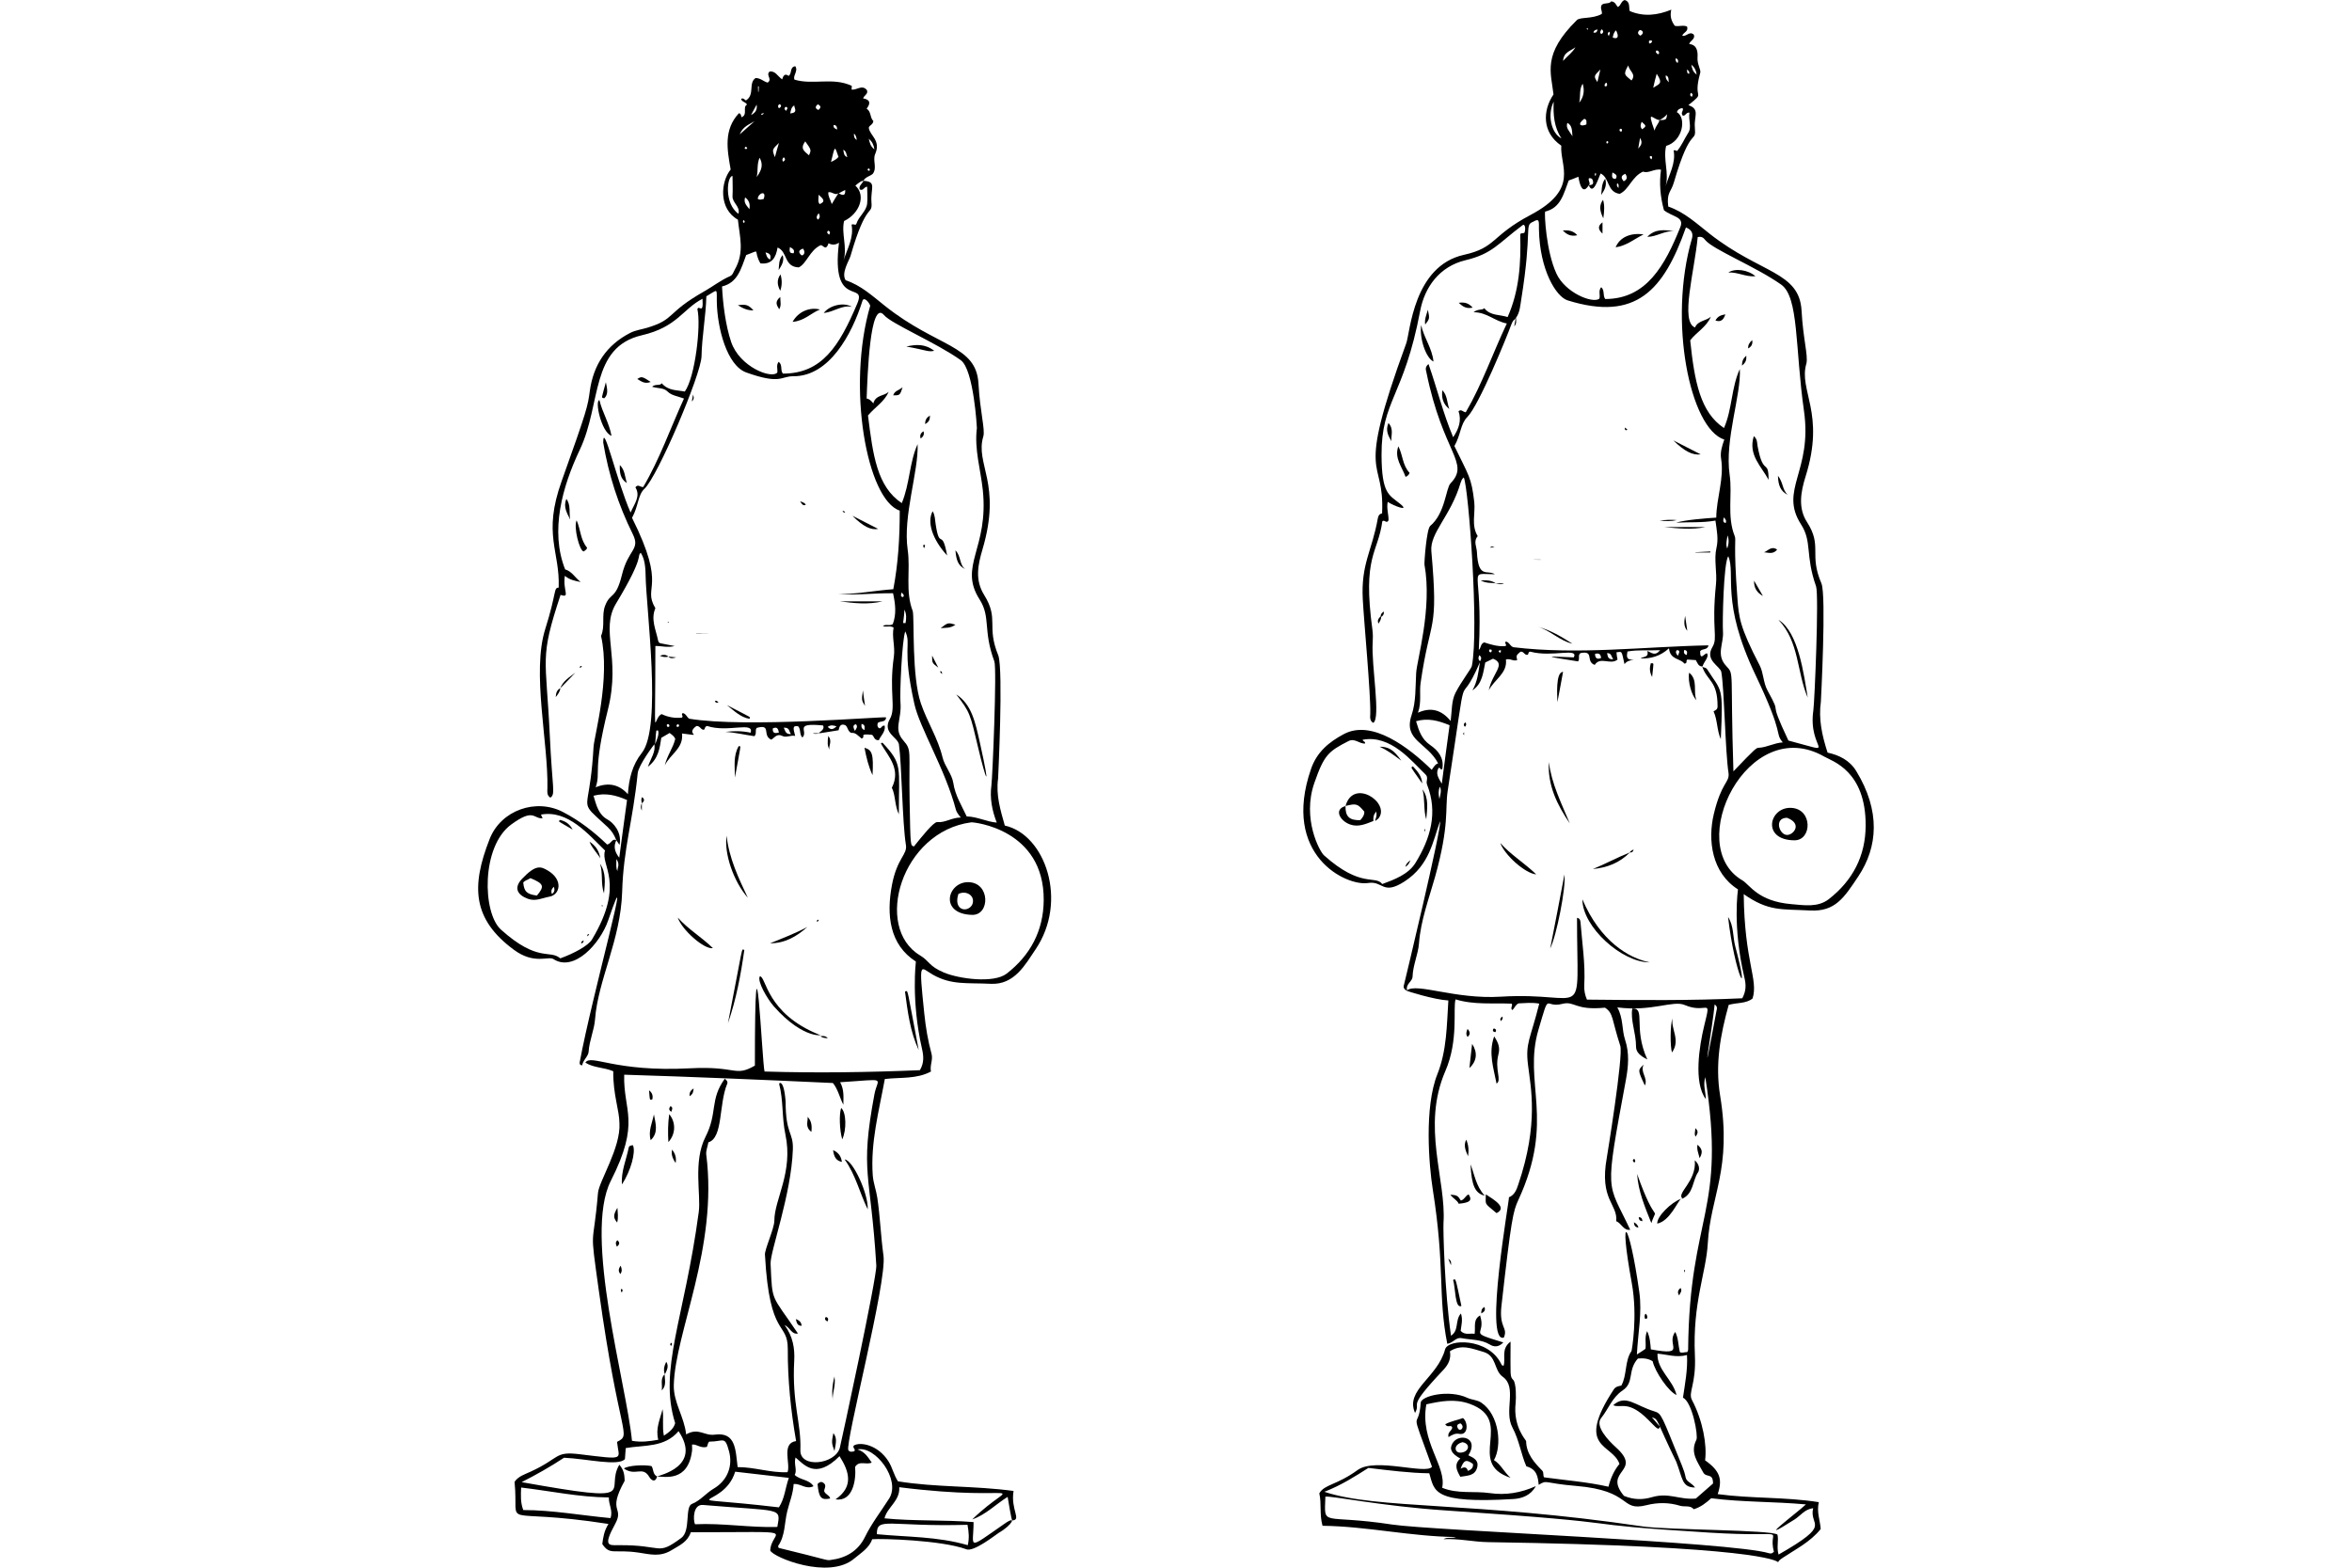 <?xml version="1.0" encoding="UTF-8" standalone="no"?>
<!DOCTYPE svg PUBLIC "-//W3C//DTD SVG 1.1//EN" "http://www.w3.org/Graphics/SVG/1.1/DTD/svg11.dtd">
<svg width="100%" height="100%" viewBox="0 0 900 600" version="1.1" xmlns="http://www.w3.org/2000/svg" xmlns:xlink="http://www.w3.org/1999/xlink" xml:space="preserve" xmlns:serif="http://www.serif.com/" style="fill-rule:evenodd;clip-rule:evenodd;stroke-linejoin:round;stroke-miterlimit:2;">
    <g>
        <path d="M710.31,295.13C707.75,290.92 703.64,288.97 699.33,288.05C697.17,281.38 695.84,275.22 696.76,268.55C696.77,268.45 698.91,227.79 696.97,223.28C692.1,211.97 697.46,209.12 691.43,199.77C688,194.46 689.03,188.31 690.92,182.32C698.58,158.01 688.12,149.45 691.23,139.1C691.93,136.05 689.95,129.62 689.38,118.98C688.58,103.89 673.79,104.83 654.27,89.52C649.26,85.59 644.62,81.21 638.36,79.05C637.68,73.57 639.39,73.7 640.52,69.81C647.13,47.02 649.11,55.7 648.53,48.56C648.2,44.54 650.59,41.75 646.07,40.25C653.1,34.54 647.5,38.85 650.59,27.93C650.97,26.6 649.39,24.75 649.56,21.98C649.67,20.24 649.66,17.16 646.38,16.85C646.69,15.52 648.84,15 648.13,13.26C646.49,11.72 645.26,14.18 643.72,13.67C644.13,12.34 646.18,12.13 645.57,10.18C644.13,9.46 642.39,10.28 640.85,9.87C639.62,8.12 638.9,6.38 639.52,3.71C634.18,5.87 628.95,6.48 623.61,4.22C623.2,2.78 623.92,0.63 621.66,0.01C620.22,0.52 620.33,2.06 619.09,2.68C618.37,2.06 618.17,0.63 616.52,0.52C615.8,1.65 613.95,0.93 612.93,1.85C612.11,3.18 613.24,4.21 612.93,5.34C609.28,7.35 604.68,6.42 603.38,7.7C590.1,20.79 593.51,27.71 594.45,36.14C590.34,42.2 589.93,50.61 597.43,55.75C596.82,63.45 604.53,72.28 585.73,82.23C570.38,90.35 572.7,94.74 560.17,97.53C540.8,101.83 539.61,127.28 538.1,131.41C518.19,185.82 529.92,173.91 528.86,196.49C527.83,196.7 527.42,197.31 527.22,198.44C525,210.94 520.75,215.77 521.47,229.34C521.93,238 524.52,265.37 524.34,273.17C524.31,274.4 524.03,275.84 525.47,276.66C528.47,274.95 524.7,254.65 525.26,245.97C525.37,244.33 525.38,242.68 525.16,241.04C521.28,212.51 527.28,211.96 528.96,199.47C529.88,198.75 530.5,200.6 531.32,199.16C531.42,197 530.5,194.64 531.01,192.08C533.15,193.54 539.83,196.11 535.73,192.8C531.5,189.39 528.72,189.03 528.65,174.22C528.55,153.23 537.2,151.98 543.43,118.99C545.15,109.88 550.82,101.98 560.78,99.59C571.1,97.11 573.1,93.33 582.54,86.25C583.37,85.42 583.98,87.15 583.36,89.02C582.85,89.53 581.82,88.92 581.72,89.84C582.03,100.52 581.41,111.19 576.9,121.35C573.82,120.32 570.33,120.94 567.97,117.96C567.05,118.88 565.71,118.06 563.86,119.5C568.99,119.5 571.87,122.89 576.59,123.81C571.15,135.31 567.15,147.01 560.88,157.79C559.75,157.69 559.24,156.46 558.11,157.38C559.34,160.97 558.21,164.16 556.06,167.34C552.16,158.1 549.9,148.66 546.62,139.32C545.18,140.55 545.61,141.47 545.8,142.4C552.18,173.77 562.67,177.06 555.04,185C553.26,186.85 553.05,196.48 547.24,201.32C545.86,202.7 544.95,215.34 545.08,216.1C548.12,232.86 542.18,252.62 541.9,257.57C541.59,262.91 541.88,268.55 540.15,273.69C536.87,283.43 546.16,284.17 550.31,292.17C549.18,292.48 548.67,293.5 547.85,294.63C539.14,286.09 524.95,275.19 514.18,280.98C508.56,284 503.92,287.76 501.66,294.32C490.25,327.33 515.14,339.29 523.53,337.95C529.29,337.03 529.04,342.83 537.49,337.33C547.11,331.08 548.34,321.69 551.04,314.34C551.79,316.59 537.32,376.64 537.28,376.75C537.1,377.43 536.74,378.3 538.27,379.17C538.17,379.27 548.66,382.59 554.22,382.91C553.6,392.46 553.65,402.02 550.01,411.14C544.96,423.82 546.77,445.9 548.26,455.28C553.01,485.2 550.16,495.72 553.8,514.31C556.06,514 557.09,511.73 559.24,512.15C562.84,512.85 566.74,512.55 570.12,514.61C571.46,515.43 573.3,515.84 575.25,513.79C560.84,509.42 568.94,511.52 566.36,503.46C563.57,505.01 564.68,507.85 564.27,510.5C562.52,510.19 560.57,511.12 558.93,509.37C559.14,507.32 559.85,505.16 559.03,502.7C556.67,505.27 558.41,509.17 555.23,511.22C552.77,494.17 552.19,470.55 552.36,468C553.45,451.51 543.85,431.19 553.08,409.9C558.22,398.05 555.91,385.87 556.98,382.49C564.06,384.65 571.25,383.82 578.43,384.13C579.05,384.85 577.71,385.88 578.74,386.59C579.66,385.67 579.87,384.54 581.1,384.02C583.56,383.92 586.23,383.61 589,384.12C585.58,397.8 583.66,399.1 584.69,407.53C585.75,416.19 588.87,430.06 580.99,453.31C580.37,455.15 579.66,457.31 577.4,458.24C577.69,458.72 567.72,514.5 575.45,511.93C577.14,507.98 573.56,508.4 574.53,499.82C578.29,466.44 579,463.59 581,459.27C595.24,428.46 582.7,414.46 588.7,394.08C593.18,378.86 590.76,386 597.73,384.23C602.72,382.96 602.42,386.81 614.15,385.67C617.44,387.78 616.7,390.15 620,400.25C621.25,404.06 614.89,442.85 614.87,442.95C611.9,459.27 619.07,460.67 618.46,467.38C620.51,468.2 621.23,471.08 623.8,470.66C614.94,451.71 613.83,458.24 622.16,413.28C623.11,408.15 623.53,403 621.85,397.98C620.54,394.07 621.23,389.77 618.87,385.56C632.09,387.28 640.2,382.73 644.64,384.64C653.32,388.38 654.93,381.07 652.13,392.54C650.26,400.19 647.97,414.41 652.75,420.67C652.65,417.59 651.62,415.33 652.54,412.25C660.71,464 646.46,464.56 645.97,516.55C645.97,516.86 645.76,517.17 645.66,517.47C644.53,517.47 643.5,517.98 642.79,517.47C642.17,514.8 642.28,512.23 641.04,509.77C637.29,514.62 645.97,519.09 631.7,516.44C631.49,514.08 631.39,511.82 630.26,509.46C629.23,511.92 629.95,514.08 629.64,516.24C628.61,516.96 627.69,517.57 626.36,518.4C626.77,510.19 628.41,502.49 627.28,494.48C623.36,466.67 619.19,462.54 624.41,491.09C626.74,503.82 624.38,516.96 624.31,517.06C621.64,520.88 622.65,526.27 620.41,530.3C619.49,530.51 618.27,530.62 617.54,531.74C602.53,554.6 616.91,552.33 619.7,560.28C617.65,562.74 616.31,565.72 615.49,569.01C607.28,567.16 599.07,566.55 590.85,565.42C590.34,564.7 590.84,563.58 590.13,562.85C587.02,559.69 584.07,556.39 583.97,551.56C583.96,551.14 578.89,546.12 579.97,536.88C580.14,535.41 580.24,529.4 579.05,528.15C577.71,526.76 578.02,526.63 578.02,513.47C574.22,516.34 576.27,519.94 575.35,522.71C574.63,522.71 574.53,522.2 574.32,521.79C569.35,512 554.07,512.36 552.97,516.45C550.03,527.36 537.57,531.94 541.47,540.78C544.06,536.07 537.66,539.82 552.35,524.25C554.29,522.19 555.33,519.94 554.81,517.17C559.22,514.3 563.41,516.21 567.54,517.38C572.85,518.87 571.52,524.42 575.03,526.93C580.68,530.95 575.37,540.05 578.73,546.33C581.37,551.27 582.12,556.9 584.07,561.21C588.07,562.34 588.48,565.11 588.79,568.29C592.15,566.22 590.65,567.68 603.06,568.7C624.68,570.49 619.86,578.64 629.96,576.09C634.38,574.97 638.67,575.01 642.89,576.3C644.63,576.83 646.79,575.99 648.13,577.63C650.8,576.81 652.75,575.27 654.8,573.42C666.61,574.96 678.62,574.65 691.04,575.78C687.64,579 670.06,592.14 686.73,581.53C688.99,580.09 690.53,577.63 693.81,577.22C692.08,584.39 701.66,582.93 680.57,594.98C679.75,592.11 680.67,589.64 680.16,587.38C678.6,585.48 638.15,585.62 628.53,584.2C563.79,574.63 527.12,577.74 506.78,570.96C513.35,568.39 518.59,565.01 523.62,561.82C531.52,562.74 539.22,563.77 546.92,563.87C548.97,570.76 548.12,575.57 579.15,573.72C582.44,573.52 585.82,572.28 587.67,568.79C582.02,571.36 576.08,572.33 570.12,571.46C564.07,570.58 557.8,571.87 551.85,569.41C553.66,561.15 543.23,551.71 545.79,537.48C551.33,536.25 556.66,535.26 562.32,537.27C580.15,543.62 560.48,559.84 578.03,565.6C575.46,563.34 574.33,560.47 571.67,558.82C574.75,553.48 573.81,541.6 566.85,536.85C565.2,535.73 563.26,535.82 561.51,535C554.44,531.68 543.83,534.26 543.65,536.85C542.81,548.84 538.81,536.22 547.96,561.38C545.64,564.48 526.26,557.72 519.52,562.61C511.43,568.48 506.83,568.06 504.84,571.54C505.76,575.54 504.84,579.55 506.07,583.96C523.11,584.17 539.74,588.07 557.19,588.27C555.34,588.89 553.8,588.17 552.37,589.09C558.12,588.78 563.76,590.13 569.41,590.22C671.23,591.75 679.87,597.24 680.44,597.93C680.42,597.76 680.57,597.28 681.92,596.38C686.96,593 692.7,590.22 696.7,585.19C696.49,581.91 695.06,578.62 695.98,574.92C682.94,572.87 670.01,573.59 657.28,571.84C659.23,566.09 658.1,562.91 652.46,558.91C653.22,553.13 651.64,543.76 647.43,535.81C645.88,532.88 649.08,529.89 648.56,518.77C647.62,498.5 652.87,487.14 653.49,475.86C654.48,457.73 662.83,447.44 658.21,419.3C656.24,407.29 658.31,396 661.49,384.6C664.57,383.68 668.16,384.19 670.63,382.14C672.9,374.82 667.52,368.37 667.24,342.21C676.82,348.93 681.64,347.87 692.6,348.47C702.26,349 705.66,343.55 711.08,335.43C718.58,324.17 719.64,310.44 710.31,295.13ZM541.65,330.24C538.93,334.68 533.42,336.69 528.92,338.35C526.18,334.78 520.88,340.12 506.64,327.37C504.93,325.84 498.18,313.32 502.94,299.65C506.68,288.94 508.27,287.59 515.98,283.64C518.43,282.38 520.19,284.77 522.34,284.56C522.55,283.74 521.52,283.84 521.42,283.12C532.25,281.11 540.18,291.36 545.44,296.36C546.76,297.61 545.53,298.93 546.06,300.26C550.31,311.07 547.36,320.93 541.65,330.24ZM676.95,594.47C662.53,590.09 547.67,585.77 532.72,583.49C505.49,579.33 506.75,584.8 507.16,572.81C509.29,572.43 529.03,576.45 552.64,578.05C634.11,583.54 595.02,582.91 653.96,586.57C687.19,588.63 676.02,583.84 678.8,593.86C678.18,594.57 677.67,594.69 676.95,594.47ZM649.13,551.05C646.6,556 649.62,559.53 651.7,563.47C652.91,565.77 655.5,563.48 655.5,567.78C653.34,569.73 651.09,571.58 648.93,573.53C642.58,574.13 638.66,571.09 632.09,573.02C628.6,574.05 625.11,574.05 621.41,572.51C613.15,562.6 628.87,563.44 618.33,553.93C615.4,551.29 610.21,545.81 612.68,542.74C615.48,539.27 616.89,534.84 620.89,532.17C625.49,529.11 622.64,524.6 626.74,519.95C628.9,519.74 630.74,519.95 632.39,520.98C633.31,525.09 638.55,532.68 641.53,533.91C640.09,527.96 634.04,524.36 634.24,518.1C637.73,518.31 641.43,519.74 645.53,518.61C645.84,524.15 644.81,529.39 643.99,534.93C647.57,536.61 649.9,549.54 649.13,551.05ZM652.52,91.88C655.59,95.57 671.72,101.98 681.57,108.92C688.38,113.72 686.85,133.12 690.3,157.27C693.6,180.41 680.68,187.45 689.17,200.69C693.51,207.46 690.68,212.37 694.92,224.4C696.07,227.66 694.36,268.61 693.89,271.83C691.61,287.44 704.51,288.74 684.34,283.43C675.75,265.3 682.59,275.64 676.33,264.23C674.69,261.25 674.85,257.58 673.35,254.68C665.71,239.93 665.38,236.33 664.83,229.02C663.24,207.85 664.42,206.73 663.8,205.2C660.74,197.57 662.98,189.49 661.85,181.69C659.9,168.32 666.32,151.11 665.75,141.24C662.47,148.32 662.88,156.54 659.69,163.82C650.66,157.8 648.42,146.18 646.76,130.25C649.12,127.17 653.02,125.12 654.66,121.22C652.81,122.86 649.73,122.66 648.6,125.33C642.83,123.17 648.42,103.77 649.63,90.74C651.39,90.34 652.01,91.26 652.52,91.88ZM659.3,241.75C659.06,238.81 659.48,215.19 661.35,212.9C664.26,219.89 658.31,230.15 671.72,258.27C683.22,282.4 678.85,280.05 682.19,284.14C678.8,284.35 676.13,286.04 673.05,286.19C672.05,286.24 671.94,286.17 663.3,295.22C662.03,255.9 663.74,258.35 660.53,254.88C656.51,250.56 659.66,246.28 659.3,241.75ZM659.6,198.02C660.32,198.74 660.73,199.25 660.32,200.18C659.09,199.87 659.4,199.05 659.6,198.02ZM661.04,204.9C661.66,206.54 661.55,208.18 660.94,209.93C660.22,208.28 660.84,206.64 661.04,204.9ZM649.24,28.54C647.7,27.41 647.49,26.28 647.19,24.74C648.41,25.77 648.93,26.69 649.24,28.54ZM646.98,35.52C648.21,36.14 647.49,36.55 647.39,37.06C646.36,36.44 646.87,36.03 646.98,35.52ZM646.36,28.23C645.23,28.23 645.85,27 645.33,26.59C646.16,26.9 646.57,27.51 646.36,28.23ZM641.23,22.28C642.26,22.69 642.26,23.31 641.95,24.13C641.33,23.71 641.02,23.2 641.23,22.28ZM641.64,42.91C642.05,41.88 642.77,41.47 643.8,41.37C644.52,42.29 642.88,43.01 643.9,44.24C644.93,44.55 645.13,42.91 646.47,43.11C645.96,45.78 647.5,48.76 645.96,50.91C644.52,53.17 643.5,55.73 641.75,57.79C641.65,57.89 641.03,57.28 640.42,57.58C641.34,62.51 638.67,66.72 637.34,71.34C638.78,66.21 636.31,61.07 637.55,55.84C643.9,54.05 645.47,45.1 641.64,42.91ZM637.43,28.85C638.87,29.36 638.25,30.7 638.66,31.52C637.84,30.8 637.22,29.97 637.43,28.85ZM637.94,43.73C637.63,45.89 637.63,45.89 634.96,45.99C635.99,45.48 636.92,44.86 637.94,43.73ZM634.97,45.89C634.87,47.22 633.64,47.94 633.12,50C629.89,41.11 632.82,46.08 634.97,45.89ZM631.99,60.98C631.48,60.67 631.17,60.36 631.37,59.75C632.71,59.64 631.99,60.57 631.99,60.98ZM633.94,19.3C635.49,19.49 634.86,21.8 633.73,20.12C633.53,19.91 633.53,19.61 633.94,19.3ZM633.94,28.23C636.49,32.06 634.97,32.07 632.61,33.57C633.02,31.62 633.43,30.08 633.94,28.23ZM632.19,15.6C632.19,16.32 631.68,16.63 631.06,16.63C630.76,15.5 631.17,15.3 632.19,15.6ZM628.4,49.48C627.58,48.66 627.68,47.84 628.19,46.61C630.04,48.25 630.04,48.25 628.4,49.48ZM626.86,56.87C627.07,55.74 627.27,54.61 627.58,52.76C628.81,54.92 627.68,55.84 626.86,56.87ZM627.47,11.5C628.56,11.5 629.35,12.73 627.68,13.66C626.65,13.04 626.45,12.32 627.47,11.5ZM623.06,25.05C623.47,27.31 626.24,28.33 624.29,30.8C621.87,28.68 620.88,28.75 623.06,25.05ZM621.93,66.52C622.75,67.75 622.75,68.68 621.31,69.39C620.49,68.37 619.88,67.34 621.93,66.52ZM619.77,49.48C620.37,48.88 621.06,49.72 620.39,50.4C619.88,50.3 619.57,50.1 619.77,49.48ZM619.36,71.96C618.54,71.24 618.64,70.73 618.85,70.11C619.67,70.73 619.26,71.14 619.36,71.96ZM618.34,11.6C618.87,12.4 620.07,15.48 617.11,14.37C617.31,13.35 617.52,12.42 618.34,11.6ZM617,66.01C618.13,66.63 619.16,67.04 618.23,68.47C616.59,68.47 616.8,67.44 617,66.01ZM615.67,12.11C616.49,12.73 615.57,13.24 615.67,13.86C615.05,12.93 615.05,12.93 615.67,12.11ZM615.36,54.61C615.07,55.18 614.38,54.93 614.85,53.99C615.26,54 615.56,54.3 615.36,54.61ZM614.74,31.62C615.54,33.22 614.02,33.25 614.02,32.85C613.92,32.23 614.23,31.82 614.74,31.62ZM612.9,11.19C613.82,12.01 613.52,12.52 612.8,13.04C611.97,12.52 612.38,11.91 612.9,11.19ZM612.38,26.59C611.87,28.75 611.56,30.08 611.25,31.41C609.82,29.15 609.82,29.15 612.38,26.59ZM610.53,67.34C610.02,66.93 610.32,66.52 610.53,66.11C610.84,66.52 610.74,66.93 610.53,67.34ZM611.36,11.29C611.05,12.32 610.64,12.73 609.72,12.42C609.92,11.7 610.33,11.39 611.36,11.29ZM607.97,68.26C609.1,67.95 609.53,68.77 609.61,69.59C609.74,70.92 608.69,70.72 608.07,70.92C608.69,70.01 607.66,69.19 607.97,68.26ZM607.35,10.78C607.35,11.12 608.12,10.73 607.45,11.4C606.99,10.93 607.24,10.78 607.35,10.78ZM607.04,47.63C604.88,48.59 603.31,47.66 606.22,45.47C607.35,45.78 607.04,46.71 607.04,47.63ZM605.61,32.03C606.43,34.7 606.02,37.16 604.28,39.32C604.89,36.96 604.17,34.29 605.61,32.03ZM594.52,38.91C594.31,43.84 594.62,48.66 597.5,52.97C593.49,50.92 592.06,43.83 594.52,38.91ZM598.11,23.3C598.32,19.81 601.19,19.5 602.83,18.06C601.81,20.02 599.96,21.25 598.11,23.3ZM601.71,52.15C600.48,50.1 599.04,48.97 599.76,47.02C601.6,48.04 601.5,49.68 601.71,52.15ZM591.24,80.99C597.3,79.55 598.32,74.11 600.27,69.08C601.4,68.67 602.53,68.26 603.97,67.64C605.34,75.88 607.7,71.11 607.97,70.92C609.69,75.23 611.81,67.57 612.49,66.4C615.98,68.04 614.85,73.48 619.78,74.2C623.37,72.56 624.4,67.63 628.71,65.68C630.87,66.5 633.02,64.45 635.59,64.96C634.87,69.99 635.28,75.23 636.72,80.46C640.01,83.09 644.6,82.9 642.98,86.93C637.1,101.57 630.02,114.44 614.24,114.44C613.21,113 614.14,111.16 612.7,109.92C611.47,111.36 612.49,113 611.98,114.33C609.43,116.25 598.94,112.08 595.56,104.68C591.61,96.1 590.94,81.89 591.24,80.99ZM543.6,261.36C547.34,235.47 550.52,242.63 547.71,210.96C547.08,203.9 555.12,197.59 558.9,184.78C559.21,184.06 559.31,183.34 560.13,182.73C561.96,186.82 566,240.93 563.21,254.9C563.01,255.89 559.09,260.95 556.95,265.17C555.39,268.24 555.62,271.74 555.1,275.95C551.51,271.54 547.4,270.61 542.58,272.77C544.02,268.85 543.07,265.05 543.6,261.36ZM550.38,294.1C550.9,293.08 551.41,295.33 551.92,294.2C552.64,289.99 550.17,287.13 547.3,285.17C544.01,282.92 542.99,279.83 541.86,276.03C546.38,274.7 550.48,275.82 554.69,277.57C553.66,284.86 552.74,292.04 551.71,299.95C550.28,297.59 549.37,296.06 550.38,294.1ZM550.79,305.81C550.38,303.76 550.38,302.42 551,301.09C551.61,302.42 551.3,303.75 550.79,305.81ZM656.83,386.8C649.65,425.33 655.63,390.96 656.11,384.44C657.24,385.16 657.04,386.08 656.83,386.8ZM667.51,374.17C668.14,376.84 668.23,379.2 666.69,382.07C647.08,382.99 627.27,382.79 607.25,382.58C606.53,380.94 606.11,379.09 606.22,377.04C606.68,368.93 605.4,360.92 604.78,352.92C604.68,352.2 604.57,351.48 603.45,351.28C603.45,392.97 608.02,379.38 574.3,381.46C556.77,382.54 542.23,376.08 538.41,379.02C537.86,376.48 540.46,375.74 540.52,373.76C540.67,369.35 542.65,365.34 542.98,361.03C543.65,352.2 546.78,343.99 549.14,335.57C554.7,315.73 552.9,309.64 553.96,302.72C562.46,247.25 557.07,274.87 566.3,253.46C565.74,257.1 565.37,260.9 563.41,264.23C567.31,261.66 567.52,257.35 568.34,253.55C569.47,253.04 570.39,252.52 571.32,252.11C576.52,254.19 571.02,257.5 569.68,264.22C571.73,260.11 576.87,257.75 576.25,252.41C577.89,251.9 579.12,253.23 580.56,252.62C580.15,250.87 580.15,250.87 581.79,249.44C583.12,249.13 583.33,250.98 584.66,250.57C584.87,250.06 584.96,249.25 585.69,249.44C594.05,251.66 604.16,247.71 602.22,251.6C591.89,251.2 589.45,250.89 603.86,253.14C604.68,252.01 603.65,250.78 604.78,249.96C610.22,248.87 606.58,253.15 610.22,254.48C612.38,251.09 616.28,254.69 618.95,252.43C618.74,251.61 618.64,250.68 618.54,249.66C620.78,249.41 620.42,248.79 621.62,254.18C622.65,252.85 623.67,252.85 625.11,252.43C622.13,252.74 622.44,251.1 622.75,249.35C626.75,248.63 630.65,249.04 635.27,248.84C633.22,251.3 631.99,249.76 630.34,249.15C631.06,251.72 628.8,251.2 627.77,252.02C631.67,252.12 635.26,251.2 638.65,248.12C639.06,252.64 643.06,251.92 644.5,253.97C645.94,253.97 644.91,252.64 645.73,252.43C646.76,252.53 647.78,252.53 648.91,252.64C649.53,253.67 649.83,255.1 651.48,255.1C651.99,253.15 654.05,251.61 653.23,250.07C652.17,249.89 650.56,253.21 650.56,249.25C651.28,248.12 653.43,248.94 653.74,246.99C628.8,247.5 603.85,250.69 579.11,247.71C577.78,247.3 577.57,245.76 576.24,245.55C575.42,246.06 576.86,246.78 576.03,247.3C573.16,247.51 570.38,246.68 567.92,245.86C566.38,246.48 566.79,248.02 565.87,248.73C567.58,216.33 560.95,219.78 572.03,219.78C569.1,217.89 565.65,221.74 565.15,211.26C565.06,209.31 563.71,207.15 565.46,205.2C562.89,201.09 564.61,196.48 564.13,192.16C563.06,182.6 561.96,182.01 556.53,170.71C558.99,166.46 558.81,162.27 561.46,159.62C565.97,155.11 576.79,128.45 578.19,124.51C578.82,122.74 579.41,122.32 579.64,122.24C580.1,121.73 580.07,121.01 579.43,124.92C580.36,123.89 580.2,122.78 580.08,121.68C581.59,119.61 581.72,117.01 582.1,114.66C586.46,87.65 583.15,86.28 586.62,84.89C589.26,83.3 588.83,84.86 588.88,87.76C589.17,103.39 595.48,113.6 599.86,114.96C626.07,123.11 636.64,111.09 645.13,87.04C647.39,87.96 647.99,89.4 647.39,91.45C638.28,122.77 646.64,164.07 659.81,168.24C658.89,170.81 658.2,173.16 658.58,175.53C659.81,183.21 656.83,190.41 656.73,198.11C653.14,198.33 644.87,198.95 641.35,200.05C646.34,199.75 651.43,200.15 656.42,199.24C656.93,203.04 657.62,206.21 656.83,209.61C655.76,214.22 657.11,218.95 656.62,223.67C654.85,241.04 657.47,243.94 655.29,247.59C652.16,252.81 658.29,254.91 658.68,257.24C659.86,264.38 660.13,287.49 661.45,296.04C661.77,299.6 658.71,299.39 655.8,311.54C653.39,321.62 655.04,334.06 665.04,340.39C665.07,340.51 662.83,354.42 667.51,374.17ZM566.09,250.77C567.03,251.55 566.83,252.18 566.5,252.78C566.5,253.47 565.13,252.37 566.09,250.77ZM569.88,248.63C570.91,248.42 571.01,248.94 570.6,249.66C569.88,249.65 569.68,249.35 569.88,248.63ZM573.89,248.83C574.57,249.17 574.49,248.67 574.1,249.86C573.26,249.45 573.34,249.11 573.89,248.83ZM610.33,250.27C612.08,249.76 612.49,250.58 612.69,251.81C611.25,252.43 610.43,252.12 610.33,250.27ZM614.95,249.96C616.7,249.96 616.49,251.19 617.31,252.32C615.05,252.43 615.26,250.99 614.95,249.96ZM641.64,248.83C643.45,248.83 642.11,250.51 642.05,250.99C641.33,250.17 641.02,249.55 641.64,248.83ZM644.51,248.73C645.95,249.04 645.54,249.86 645.43,250.68C644.31,250.37 644.21,249.65 644.51,248.73ZM699.84,344.1C695.63,347.39 690.4,346.45 685.57,346.05C672.6,344.98 669.61,338.62 666.68,336.91C644.01,323.67 668.83,272.78 698.09,289.59C701.18,291.36 713.99,295.06 713.9,315.97C713.86,327.67 708.89,337.02 699.84,344.1Z" style="fill-rule:nonzero;"/>
        <path d="M680.4,597.97C680.41,598.07 680.48,598.06 680.4,597.97Z" style="fill-rule:nonzero;"/>
        <path d="M579.65,122.25L579.64,122.26C579.78,122.26 579.77,122.21 579.65,122.25Z" style="fill-rule:nonzero;"/>
        <path d="M641.23,200.07L641.33,200.07C641.38,200.07 641.33,200.05 641.23,200.07Z" style="fill-rule:nonzero;"/>
        <path d="M566.39,503.41L566.29,503.31C566.37,503.5 566.29,503.47 566.39,503.41Z" style="fill-rule:nonzero;"/>
        <path d="M387.34,581.98C387.34,581.97 387.35,581.96 387.36,581.95C387.31,581.89 387.34,581.91 387.34,581.98Z" style="fill-rule:nonzero;"/>
        <path d="M330.39,69.19C330.39,69.19 330.39,69.2 330.39,69.19C330.4,69.2 330.4,69.19 330.39,69.19Z" style="fill-rule:nonzero;"/>
        <path d="M384.49,315.97C382.85,310.12 381.05,304.38 381.92,298.01C381.93,297.91 383.96,256.72 382.02,250.89C377.33,239.5 382.41,237.09 376.58,227.69C373.01,221.93 374.17,216.3 375.96,210.24C383.46,184.9 373.03,177.69 376.27,167.02C377.04,164.49 374.99,157.41 374.42,146.9C373.62,131.95 358.77,133.06 338.7,117.13C333.89,113.31 329.36,109.12 323.61,107.28C321.77,104.53 324.92,99.79 325.46,97.94C331.58,76.66 333.89,82.81 333.47,77.41C333.05,72.05 335.66,69.47 330.39,69.21C329.93,70.36 328.54,71.07 328.95,72.48C330.39,73.2 330.49,71.56 331.82,71.45C331.82,73.61 332.03,75.76 331.82,77.92C331.52,80.9 328.6,82.76 327.71,85.62C327.42,86.55 326.38,85.41 325.86,86.03C326.78,90.96 324.22,95.17 322.78,99.68C324.32,94.65 321.86,89.41 322.99,84.59C328.85,81.82 331.52,74.84 327.31,71.04C329.61,69.01 330.34,69.15 330.39,69.19C331.16,67.65 332.9,67.49 333.98,66.52C335.73,64.16 333.83,61.37 334.9,58.92C337.21,53.65 332.7,51.81 332.44,48.86C332.75,47.83 334.08,47.73 334.19,46.29C332.86,45.16 333.47,42.8 331.62,41.57C333.26,39.52 332.95,38.08 330.29,37.67C330.6,36.44 332.34,36.03 331.73,34.49C329.88,32.23 327.83,34.59 325.88,34.28C325.78,33.66 326.09,33.05 325.88,32.84C318.69,29.45 311.1,32.63 304.01,30.48C303.29,28.94 305.55,27.2 304.32,25.35C302.06,25.66 303.19,28.12 301.75,29.05C300.31,27.92 299.7,29.05 299.29,30.38C297.54,29.15 296.62,26.99 294.47,27.4C292.93,28.84 295.7,30.27 293.75,31.61C292.31,31.3 291.08,29.86 289.13,29.86C286.26,31.81 288.92,36.12 285.54,38.38C285.23,38.69 284.51,37.15 283.59,37.87C283.9,39.1 285.23,38.9 285.85,40.03C284,41.06 286.26,43.83 283.8,44.85C283.39,44.54 283.9,43.72 282.77,43.31C276.82,49.67 278.25,57.27 279.59,64.87C275.69,69.69 274.97,79.96 282.36,84.07C283,90.42 285.01,96.54 281.13,103.27C280.6,104.19 280.42,105.24 279.28,105.73C275.82,107.23 272.81,109.62 269.53,111.48C254.72,119.85 258.58,122.15 247.66,125.44C245.51,126.09 243.24,126.35 241.19,127.39C232.11,132.03 227.07,139.61 225.69,149.67C224.89,155.51 224.82,156.46 214.91,184.16C207.58,204.66 214.32,210.84 213.78,224.91C211.77,224.91 213.09,226.68 208.65,240.72C203.41,257.27 209.85,284.34 209.47,301.7C209.44,302.93 209.16,304.37 210.6,305.29C212.65,303.87 211.34,302.08 210.39,281.68C208.96,250.94 206.34,252.36 214.5,227.68C218.41,228.98 215.27,226.03 216.14,220.39C217.99,221.93 220.04,222.34 222.2,222.75C220.04,221.11 218.81,218.64 216.25,217.93C210.41,203.18 215.15,186.28 221.9,172.04C230.2,154.51 225.78,132.91 245.61,128.31C259.19,125.16 261.25,118.25 268.81,114.35C269.27,120.82 267.38,116.44 266.86,118.35C268.3,124.3 266.04,144.32 262.04,149.86C259.06,149.24 255.78,149.65 253.21,146.68C252.49,147.81 250.95,146.78 249.51,148.01C251.77,148.73 253.92,148.32 255.46,149.86C257,151.4 259.26,151.61 261.72,152.53C256.48,164.03 252.38,175.83 246.12,186.41C244.79,186.41 244.17,185.18 243.14,186.51C245.19,189.9 242.83,192.67 241.29,196.16C235.95,184.02 230.82,160.97 230.82,169.37C232.89,181.8 236.63,193.3 242.11,204.37C245.13,210.46 240.44,210.05 238,219.97C235.6,229.74 233.55,226.51 231.53,231.88C230.13,235.59 231.63,239.68 229.99,243.38C233.67,259.62 227.34,281.89 227.12,285.88C225.96,306.87 222.77,306.71 226.4,310.82C232.1,316.52 234,316.9 235.84,321.6C237.21,323.45 236.96,323.55 237.13,322.98C237.9,318.36 234.62,314.83 232.55,313.7C229.04,311.79 228.24,308.36 227.11,304.56C231.73,303.33 235.73,304.35 239.94,306.2C238.91,313.49 237.99,320.67 236.96,328.27C235.01,325.81 234.8,323.75 235.83,321.6C234.29,320.68 233.98,322.83 232.34,323.24C227.21,318.31 221.77,314.1 215.5,310.82C205.13,305.38 191.7,310.07 187.37,321.09C180.22,339.26 180.78,351.78 196.61,363.49C204.47,369.31 209.8,365.78 211.8,367.08C219.59,372.14 229.65,361.24 232.74,352.2C243.36,321.16 226.44,381.39 221.86,406.4C221.77,406.91 221.65,407.63 222.78,407.73C223.09,405.68 225.13,404.34 225.24,402.49C225.51,398.18 227.38,394.28 227.7,390.07C228.86,374.9 237.51,359.77 238.07,341.31C238.58,324.42 242.12,314.66 244.02,295.94C244.34,292.77 250.29,284.94 250.39,284.83C250.95,287.78 249.03,290.22 247.92,293.47C252.03,290.29 252.44,286.28 253.05,282.38C254.18,281.76 255.21,281.15 256.23,280.53C257.15,281.25 257.98,281.76 258.39,282.79C257.57,286.28 255.21,289.26 254.39,292.95C256.34,288.74 261.68,286.38 260.96,280.73C270.11,281.87 261.7,281.22 266.5,277.86C267.94,277.76 268.14,279.4 269.37,279.3C269.88,278.89 269.58,278.07 270.6,277.86C278.52,280.5 288.65,275.96 287.23,280.43C283.95,279.71 280.76,279.71 277.58,280.12C281.38,280.33 284.97,281.25 288.67,281.76C289.7,280.73 288.77,279.5 289.59,278.58C295.39,277 291.47,281.45 295.13,283.1C296.36,282.38 297.3,280.61 299.34,281.66C300.89,282.46 302.52,281.25 304.27,281.66C303.69,279.13 302.94,277.55 305.4,277.96C306.53,279.09 305.81,281.04 307.04,282.27C309.55,279.76 303.31,276.54 314.94,277.65C315.85,279.33 313.13,280.41 313.31,280.6C313.28,280.6 313.24,280.61 313.19,280.62L311.03,280.62C311.99,281.15 313.24,280.73 313.36,280.62C313.69,280.69 315.52,280.34 320.89,279.49C321.2,278.05 321.61,276.82 323.46,277.54C324.49,278.26 324.28,279.8 325.72,280.52C327.36,280.21 328.49,281.75 329.72,282.68C331.61,281.84 328.17,280.69 333.72,281.24C334.54,281.86 334.44,283.4 336.29,283.29C337.01,281.54 338.86,280.21 338.55,277.75C337.32,277.44 337.32,279.08 336.29,278.67C335.67,278.16 335.67,277.44 335.88,276.72C336.8,275.8 338.96,276.62 339.06,274.56C337.84,274.15 285.28,278.67 263.71,275.07C262.89,274.56 262.48,273.12 261.25,272.91C260.43,273.53 261.66,274.04 260.94,274.66C258.27,274.97 255.5,274.45 253.24,273.33C249.76,274.15 250.78,288.86 250.78,247.26C253.14,247.16 255.3,247.98 258.17,247.26C251.94,245.96 252.28,246.52 251.81,245.1C250.99,240.99 248.94,237.09 250.78,232.78C245.66,224.17 255.51,225.51 241.85,198.19C244.34,193.66 244.08,189.39 246.57,187.1C251.64,182.44 268.3,143.25 268.44,136.39C268.6,128.69 270.08,121.09 270.29,113.4C274.94,110.69 274.19,110.12 274.29,115.56C274.47,125.52 278.14,139.9 285.58,142.56C298.79,147.28 298.79,143.96 303.54,144C317.25,144.11 325.94,128.1 330.02,115.15C330.55,113.46 332.47,115.52 333,117C323.91,148.18 331.72,191.24 344.29,195.43C344.29,206 343.67,215.76 341.83,225.51C334.64,226.02 327.77,227.46 320.79,227.36C327.77,227.87 334.85,226.95 341.73,227.05C342.65,231.26 343.06,235.06 341.63,238.86C340.5,239.68 338.96,238.76 337.83,239.58C339.16,240.2 340.5,239.27 341.94,240.2C341.22,243.79 342.58,247.49 342.04,251.29C340.09,265.08 343.01,270.83 340.5,275.21C337.5,280.45 343.6,282.16 343.99,284.96C345.07,292.62 345.25,314.75 346.66,323.46C347.25,327.08 343.27,328.43 341.32,338.65C339.11,350.27 340.41,361.59 350.46,368.01C350.48,368.11 348.58,382.89 352.82,401.48C353.45,404.25 353.64,406.82 352,409.59C332.39,410.41 312.48,410.72 292.56,410.1C291.66,407.58 288.86,341.69 288.86,407.84C281.03,412.32 282.16,407.91 264.02,408.87C234.98,410.4 226.13,403.27 223.99,406.71C227.27,408.76 231.07,408.46 234.67,409.99C234.53,418.76 237.03,425.06 237.03,429.9C237.59,439.25 229.19,452.12 228.82,456.59C226.92,479.08 225.52,467.86 229.13,493.85C237,550.53 241.93,548.85 236.11,551.85C236.8,558.71 239.88,558.77 221.74,556.57C212.12,555.4 214.44,558 203.06,563.24C200.81,564.28 198.34,564.99 196.9,567.14C198.8,586.19 189.62,576.55 232.83,583.26C231.19,585.83 230.78,588.39 230.47,590.96C233.5,595.41 234.82,592.82 244.43,594.24C248.74,594.88 252.55,596 256.95,593.32C260.14,591.38 263.11,590.14 264.34,586.44C308.43,586.44 295.11,585.04 294.73,593.42C295.92,596.1 317.13,604.66 326.76,596.6C329.44,594.35 332.61,592.49 333.74,589.11C337.41,588.79 360.1,589.45 369.67,592.91C372.43,594.29 381.3,587.16 382.19,586.65C387.4,583.65 389.22,579.82 384.55,583.06C369.46,593.54 372.54,592.37 372.54,582.55C361.15,581.63 349.75,582.24 338.46,581.11C339.49,576.8 344.41,574.54 344.11,569.2C392.94,575.35 389.08,564.97 372.03,581.52C377.16,579.77 380.96,575.77 385.58,572.9C385.74,573.92 387.01,581.62 387.33,581.93C391.03,581.68 386.67,577.9 387.84,570.64C372.96,568.59 358.07,569.31 343.6,566.94C341.96,564.37 341.48,561.68 340.01,559.34C335.9,552.82 328.99,551.74 326.67,553.28C326.16,554.31 327.59,554.61 326.88,555.44C326.06,555.65 325.24,555.85 324.62,555.03C323.32,552.28 339.46,490.57 338.07,480.61C337.04,473.22 336.8,465.83 335.71,458.44C335.29,455.57 334.18,452.79 333.96,449.82C333.07,437.29 336.32,425.29 338.58,412.97C344.64,412.25 350.69,413.07 356.24,410.1C355.73,407.74 357.09,405.68 356.45,403.32C355.07,398.27 354.22,393.15 353.68,387.92C351.49,366.79 352.07,370.27 356.96,373.04C364.13,377.1 370.06,376.07 379.13,376.53C388.25,376.99 392.42,368.99 396.17,363.49C408.88,344.88 399.94,319.36 384.49,315.97ZM334.6,57.18C333.06,55.95 332.85,54.82 332.44,53.07C333.78,54.3 334.29,55.33 334.6,57.18ZM332.55,64.47C333.17,65.09 332.64,65.56 332.24,65.29C331.54,64.59 332.44,64.57 332.55,64.47ZM326.8,51.12C327.52,51.74 327.72,52.56 327.83,53.58C326.8,52.87 326.7,52.05 326.8,51.12ZM282.56,81.82C277.02,77.93 278.17,67.35 280.3,67.35C280.3,69.92 280.45,72.49 280.3,75.05C280.14,77.61 283.38,79.04 282.56,81.82ZM226.51,359.6C225.16,361.85 219.84,364.84 214.4,366.79C210.31,363.29 205.92,368.54 191.71,355.81C184.57,349.41 184.1,323.98 195.61,315.57C204.33,309.2 204.01,313.37 207.62,313.21C207.41,312.7 207.31,312.39 207,311.77C217.37,309.87 225.19,319.39 231.53,325.53C229.53,331.15 239.56,337.76 226.51,359.6ZM236.26,333.42C235.64,332.09 235.85,330.85 235.85,328.8C237.39,330.85 236.16,332.19 236.26,333.42ZM329.67,277.06C331.21,277.37 330.8,278.39 330.8,279.42C329.57,278.91 329.57,278.09 329.67,277.06ZM327.52,277.17C328.34,278.09 327.73,278.81 327.11,279.74C326.59,278.5 326.08,277.58 327.52,277.17ZM320.13,277.99C318.9,279.12 317.97,279.53 316.74,278.2C317.87,277.37 318.79,277.58 320.13,277.99ZM302.68,280.96C300.52,281.06 300.52,279.73 299.91,278.5C302.27,278.4 301.85,279.94 302.68,280.96ZM298.06,280.35C296.31,280.86 295.6,280.45 295.7,278.81C297.34,277.99 297.75,278.91 298.06,280.35ZM259.56,277.17C260.49,278.1 258.94,278.52 258.94,277.99C258.74,277.47 259.05,277.27 259.56,277.17ZM255.46,277.17C256.18,276.99 256.39,278.2 255.77,278.2C255.01,278.38 255.01,277.17 255.46,277.17ZM251.86,279.63C252.27,281.48 251.24,283.12 250.73,284.87C251.11,278.4 251.02,279.63 251.86,279.63ZM250.72,282.95C250.73,283.39 250.89,283.96 250.6,284.5C250.82,283.93 250.71,283.38 250.72,282.95ZM245.19,211.57C246.32,213.42 246.97,215.57 247.04,220.09C247.23,233.03 253.42,278.31 245.6,288.15C242.01,292.67 240.67,297.9 240.26,303.96C236.77,300.06 232.66,299.44 227.94,301.29C230,295.26 226.65,295.62 232.66,271.42C237.64,251.37 229.55,241.22 235.74,230.97C247.04,212.26 243.5,212.92 245.19,211.57ZM324.23,60.16C322.9,59.65 322.9,58.62 322.69,57.29C323.93,58 323.82,59.03 324.23,60.16ZM323.41,72.68C323.62,75.25 322.28,74.73 320.95,74.01C321.77,73.6 322.49,73.09 323.41,72.68ZM319,47.84C319.92,47.84 320.33,48.35 320.33,49.59C319.51,49.17 318.79,48.97 319,47.84ZM320.85,60.05C320.13,60.97 319.21,61.38 317.98,62C319.63,55.03 319.43,56.16 320.85,60.05ZM320.85,73.91C320.03,75.14 319.31,76.37 318.28,78.12C317.77,76.37 316.84,75.25 316.95,73.6C318.38,73.19 319.61,75.04 320.85,73.91ZM316.94,88.28C317.86,88.69 317.66,89.2 317.25,89.82C316.84,89.41 316.02,89 316.94,88.28ZM313.66,78.12C312.84,77.2 313.25,76.27 313.25,74.53C315.1,76.17 316.02,77.09 313.66,78.12ZM313.04,84.07C312.12,83.35 312.53,82.63 313.25,81.61C313.97,82.74 313.66,83.46 313.04,84.07ZM312.94,39.93C314.17,40.55 314.27,41.16 313.15,42.09C311.81,41.47 311.91,40.75 312.94,39.93ZM308.12,54.1C310.48,57.38 310.48,57.38 309.56,59.44C307.8,57.9 306.04,56.96 308.12,54.1ZM307.3,95.16C308.58,96.99 307.08,98.1 306.58,97.62C305.37,96.47 305.65,95.67 307.3,95.16ZM303.91,40.34C304.01,41.57 305.45,43.11 302.37,43.42C302.68,41.99 302.78,41.06 303.91,40.34ZM302.27,94.54C303.5,95.26 304.12,95.67 303.71,96.9C301.96,97.11 302.06,95.98 302.27,94.54ZM300.83,40.86C301.96,41.48 300.73,41.99 300.83,42.5C300.11,41.78 299.9,41.27 300.83,40.86ZM299.9,60.16C300.62,60.88 300.52,61.29 299.69,61.91C299.08,61.08 299.49,60.67 299.9,60.16ZM298.36,39.83C299.18,40.45 298.98,40.86 298.05,41.47C297.54,40.65 297.65,40.24 298.36,39.83ZM298.06,54.71C297.44,56.76 297.03,58.3 296.52,60.15C295.39,57.28 295.39,57.28 298.06,54.71ZM294.67,99.37C293.34,98.65 293.34,97.73 292.92,96.6C294.77,97.01 295.08,97.73 294.67,99.37ZM292.41,43.32C292,43.63 291.69,44.04 291.49,43.94C290.92,43.71 291.51,43.32 292.41,43.32ZM292.21,76.17C291.49,76.27 290.67,76.68 289.95,76.07C290.15,73.81 293.51,72.7 292.21,76.17ZM289.54,67.75C290.16,65.39 289.54,62.82 290.67,60.36C292,62.82 291.69,64.88 289.54,67.75ZM290.36,33.05C290.36,35.65 290.05,36.49 290.05,33.05L290.36,33.05ZM289.54,40.04C289.85,42.2 288.92,43.22 287.38,44.04C288,42.81 288.72,41.57 289.54,40.04ZM283.07,51.43C284.2,48.45 286.66,47.63 288.72,46.4C287.07,47.84 285.33,49.38 283.07,51.43ZM285.12,75.55C286.76,76.78 287.07,78.22 286.76,80.07C285.84,78.74 284.4,77.71 285.12,75.55ZM284.71,85.31C284.09,85.1 284.3,84.59 284.5,84.18C284.81,84.48 285.22,84.79 284.71,85.31ZM284.92,56.87C285.13,56.05 285.43,55.95 285.95,56.66C285.74,57.18 285.33,57.08 284.92,56.87ZM328.03,116.2C321.13,132.54 314.47,142.99 299.59,142.99C298.46,141.76 299.59,139.71 297.95,138.47C296.92,139.8 297.64,141.24 297.44,142.58C295.24,145.15 283.02,140.42 279.78,130.88C277.65,124.59 276.6,116.21 276.29,109.63C282.35,108.19 283.58,102.75 285.53,97.62C291.59,95.42 287.95,95.51 290.97,100.8C295.49,101.31 296.92,98.44 297.54,94.74C301.44,96.28 299.9,102.13 305.65,102.34C308.63,100.9 309.86,95.87 313.86,93.92C314.84,93.3 315.89,96.55 317.04,93.1C318.37,93.82 319.61,93.82 321.04,92.89C317.83,118.7 331.81,107.25 328.03,116.2ZM200.23,577.94C199.1,574.96 199.31,572.29 199.41,569.32C210.7,570.65 221.58,573.02 232.98,573.12C232.88,575.89 234.62,578.15 233.6,581.02C222.4,579.99 211.31,577.94 200.23,577.94ZM260.69,588.62C251.06,595.69 254.1,591.18 236.46,591.39C232.85,591.43 230.76,591.71 235.33,583.38C239.09,576.53 232.16,579.1 239.03,566.75C238.93,565.11 239.03,562.85 236.98,560.59C231.02,570.72 246.73,575.68 199.61,567.26C205.26,564.39 210.7,561.31 215.83,557.92C224.59,558.3 236.6,561.32 239.13,558.43C239.23,557.1 239.34,555.56 239.44,554.22C246.52,552.99 254.22,554.12 259.66,547.75C268.67,561.27 252.35,564.58 251.45,565.1C254.24,565.1 263.26,567.34 264.8,555.35C264.91,554.53 264.8,553.71 264.8,552.89C266.55,552.58 267.88,554.33 270.34,553.81C270.75,553.81 270.65,552.48 271.37,551.76C277.02,551.76 277.32,549.36 278.97,555.46C280.52,561.21 278.24,566.74 273.12,569.73C270.14,571.47 268.02,574.32 264.8,575.58C261.95,576.69 264.41,585.89 260.69,588.62ZM281.32,563.26C288.2,564.08 294.87,564.8 301.85,565.62C300.41,569.73 300.31,573.42 298.05,576.91C253.94,571.72 276.76,578.38 281.32,563.26ZM265.93,583.38C265.14,581.41 265.26,575.67 269.01,575.99C299.3,578.58 298.8,576.71 297.45,584.41C286.87,584.72 276.5,582.87 265.93,583.38ZM370.22,583.59C370.73,586.36 370.94,588.72 370.32,591.39C358.72,588 347.02,588.31 335.52,587.18C335.53,580.35 339.85,584.42 370.22,583.59ZM327.21,561.41C328.85,558.84 331.32,560.79 333.57,559.77C332.13,557.72 331,555.66 328.13,554.74C334.93,553.28 344.8,566.35 340.24,573.53C337.15,578.39 333.57,582.97 331,588.21C328.33,593.65 323.71,596.32 317.86,597.04C316.28,597.36 316.52,596.9 297.95,592.42C297.74,591.91 297.74,591.7 297.74,591.7C300.51,587.7 300.14,582.88 301.23,578.46C302.08,574.98 303.49,571.68 303.69,567.99C306.36,567.68 308.41,570.25 311.29,568.81C309.54,566.14 306.26,566.55 304.1,564.5C305.13,562.65 303.69,560.39 304.41,557.83C307.63,560.43 312.01,566.56 321.25,557.32C325.05,563.27 326.69,569.02 319.71,573.85C326.42,574.88 327.66,566.31 327.21,561.41ZM334.6,418.83C328.95,449.03 333.16,448.54 335.32,484.32C335.59,488.87 321.72,552.84 321.36,554.12C319.55,560.55 306.02,562.02 306.27,555.04C306.65,544.56 303.02,537.43 303.91,520.75C304.15,516.23 303.5,511.61 300.21,507.1C302.47,508.23 302.88,510.8 305.34,510.38C294.96,494.97 295.57,498.83 294.87,483.69C294.66,479.03 302.77,457.38 303.39,439.96C303.63,433.17 300.62,434.35 300.62,421.58C299.92,412.45 297.87,414.62 298.16,414.91C299.8,421.17 299.16,427.75 300.52,434.11C303.63,448.6 296.31,459 296.31,467.16C296.31,470.24 292.42,478.53 292.72,480.3C294.45,512.44 301.49,505.56 301.45,516.33C301.4,528.03 302.58,539.74 304.63,551.54C298.85,552.34 302.6,560.25 301.35,563.45C294.88,563.76 288.83,561.5 282.26,561.5C281.43,554.87 281.59,547.99 273.53,549.08C269.39,549.64 267.42,546.25 262.55,548.98C261.83,542.2 257.66,536.77 257.83,530.09C258.32,509.98 274.81,477.53 270.25,441.91C270.07,440.47 270.76,438.93 271.07,437.19C276.72,435.54 275,422.61 278.26,414.81C278.56,414.09 278.16,413.48 277.34,412.86C271.49,420.96 274.7,425.81 269.95,435.14C265.14,444.58 268.28,457.21 267.38,463.88C261.92,504.68 251.88,524.18 258.35,544.67C257.84,546.72 256.19,548.06 254.04,549.49C253.32,546 254.04,542.61 253.53,539.33C252.61,543.13 250.76,546.72 251.89,551.03C248.5,551.65 245.32,552.06 241.83,551.44C239.75,529.71 223.11,472.87 233.72,451.97C245.28,429.21 238.44,425.3 238.85,411.32C265.54,412.14 292.02,413.27 318.71,414.5C320.66,416.86 321.28,420.04 322.71,422.82C322.71,420.05 323.12,417.17 321.48,414.2C339.96,413.05 335.86,412.12 334.6,418.83ZM332.14,159.01C334.81,155.83 338.4,153.77 340.04,149.98C338.29,151.62 335.01,151.11 334.19,154.39C333.37,153.36 332.55,152.64 331.62,152.54C331.94,143.98 332.89,114.24 338.29,120.61C341.14,123.97 358.51,131.27 367.65,137.86C372.62,141.44 373.83,163.73 373.81,163.83C372.78,171.94 375.24,179.64 376.07,187.54C378.43,209.98 366.64,216.54 374.84,229.42C379.19,236.25 376.05,241.16 380.49,253.13C381.52,255.91 379.78,297.56 379.36,300.66C378.72,305.38 379.57,310.1 381.41,314.83C377.51,314.52 374.02,312.57 369.91,312.47C367.96,308.26 365.5,304.46 364.78,299.64C364.27,296.25 361.48,293.28 360.67,289.89C358.9,282.5 354.75,276.23 352.36,269.15C348.83,258.72 349.93,237.18 349.28,233.94C346.3,226.24 348.46,218.23 347.33,210.43C345.44,197.44 351.53,180.51 351.13,169.98C347.95,177.06 348.15,185.17 345.07,192.56C335.59,186.25 334.04,174.23 332.14,159.01ZM344.87,226.76C345.49,227.27 346.2,227.68 345.59,228.51C344.15,228.4 345.07,227.28 344.87,226.76ZM346.1,233.33C346.92,235.08 346.82,236.82 346.51,238.46C345.01,238.46 345.75,239.18 346.1,233.33ZM345.69,283.43C341.7,278.91 345.15,275.62 344.56,268.75C344.26,265.19 345.16,244.77 346.41,241.65C348.83,246.84 345.03,247.6 349.9,269.47C351.93,278.59 361.76,294.53 365.81,310.02C366.12,310.94 366.73,311.77 367.66,312.89C364.17,312.89 361.71,314.94 358.63,314.64C357.25,314.5 352.6,320.39 349.7,323.98C348.41,323.33 348.39,324.88 348.06,306.12C347.72,287.37 348.99,287.17 345.69,283.43ZM385.21,372.63C380.31,376.44 366.94,374.64 361.19,372.22C355.34,369.75 355.74,367.85 352.05,365.65C334.16,354.97 344.91,318.22 371.66,314.73C372.54,314.62 399.62,317.28 399.38,344.6C399.27,356.21 394.28,365.59 385.21,372.63Z" style="fill-rule:nonzero;"/>
        <path d="M558.8,565.21C561.37,564.7 564.45,565.01 565.27,561.51C565.89,558.84 563.83,557.92 561.88,556.99C566.21,550.15 558.24,548.32 555.82,552.37C554.48,554.62 555.41,556.37 558.8,558.22C556.23,560.49 557.46,562.85 558.8,565.21ZM563.62,560.28C563.83,561.61 563.11,562.44 561.67,562.95C561.36,561.62 560.44,561.2 558.9,562.13C560.13,558.74 561.06,558.44 563.62,560.28ZM558.69,555.97C556.64,555.97 555.94,552.97 559.61,551.97C562.94,552.52 562.13,555.97 558.69,555.97Z" style="fill-rule:nonzero;"/>
        <path d="M624.6,385.98C623.83,390.61 626.04,395.2 626.04,400.66C626.04,402.71 627.68,404.15 630.35,405.48C624.81,393.37 629.9,385.73 624.6,385.98Z" style="fill-rule:nonzero;"/>
        <path d="M605.5,344.2C605.5,354.88 620.8,368.43 631.27,368.32C623.25,366.72 612.35,360.25 605.5,344.2Z" style="fill-rule:nonzero;"/>
        <path d="M655.7,272.24C657.24,275.63 656.93,279.43 658.47,282.92C659.42,261.97 658.87,265.04 653.23,256.13C652.83,255.5 652,255.51 651.38,255.21C653.31,260.71 657.23,260.53 657.23,270.3C657.24,271.52 656.63,271.72 655.7,272.24Z" style="fill-rule:nonzero;"/>
        <path d="M343.94,311.66C343.94,293.32 345.49,292.58 337.68,284.25C337.68,284.15 337.27,284.46 337.06,284.56C339.93,289.59 344.86,294.31 341.27,301.5C342.71,304.37 342.3,308.17 343.94,311.66Z" style="fill-rule:nonzero;"/>
        <path d="M290.77,373.66C289.58,375.44 293.65,382.37 296.11,385.16C307.87,398.47 315.83,396.04 313.56,396.04C293.1,387.86 293.21,373.66 290.77,373.66Z" style="fill-rule:nonzero;"/>
        <path d="M572.66,414.72C574.79,413.41 571.85,409.39 573.38,403.53C574.05,400.95 573.38,399.12 571.74,396.65C569.47,403.12 571.53,408.77 572.66,414.72Z" style="fill-rule:nonzero;"/>
        <path d="M626.45,449.32C626.86,455.89 629.43,461.95 631.89,468.11C634.41,460.53 633.91,470.48 626.45,449.32Z" style="fill-rule:nonzero;"/>
        <path d="M593.19,362.98C595.55,358.46 599.35,339.37 598.63,334.75C596.88,344.2 595.03,353.54 593.19,362.98Z" style="fill-rule:nonzero;"/>
        <path d="M278.55,391.62C281.73,382.48 283.48,373.04 284.81,363.6C283.58,363.19 284.61,360.65 278.55,391.62Z" style="fill-rule:nonzero;"/>
        <path d="M600.68,315.15C597.5,307.45 593.7,299.96 592.67,291.64C592.16,300.57 595.86,308.06 600.68,315.15Z" style="fill-rule:nonzero;"/>
        <path d="M286.15,343.58C282.56,335.98 278.96,328.39 278.04,319.87C277.01,326.64 280.71,337.42 286.15,343.58Z" style="fill-rule:nonzero;"/>
        <path d="M661.25,350.97C663.83,373.33 669.99,384.61 664.02,362.26C663.03,358.56 663.5,354.36 661.25,350.97Z" style="fill-rule:nonzero;"/>
        <path d="M554.28,550.02C555.72,549.1 556.84,548.49 558.49,548.79C561.81,549.39 561.86,544.4 559.82,542.73C557.66,543.55 555.3,543.86 553.04,545.09C553.86,546.73 555.4,544.99 555.71,546.42C555.51,547.66 553.77,548.17 554.28,550.02ZM558.9,544.78C560.71,546.23 558.86,548.01 557.98,546.83C557.26,545.71 557.57,544.99 558.9,544.78Z" style="fill-rule:nonzero;"/>
        <path d="M346.3,379.51C347.33,387.21 348.25,394.81 351.54,401.89C346.82,377.29 347.61,379.08 346.3,379.51Z" style="fill-rule:nonzero;"/>
        <path d="M272.8,362.88C268.49,358.67 263.25,355.59 259.35,351.18C260.9,355.9 269.52,363.5 272.8,362.88Z" style="fill-rule:nonzero;"/>
        <path d="M574.09,322.64C575.73,327.26 583.64,334.34 587.85,334.65C583.13,330.13 577.99,327.06 574.09,322.64Z" style="fill-rule:nonzero;"/>
        <path d="M548.53,138.38C548.02,133.25 544.83,129.24 543.81,124.42C543.09,129.55 545.66,137.04 548.53,138.38Z" style="fill-rule:nonzero;"/>
        <path d="M643.23,458.83C643.39,458.78 643.54,458.72 643.69,458.69C643.56,458.63 643.4,458.69 643.23,458.83Z" style="fill-rule:nonzero;"/>
        <path d="M634.15,468.31C638.96,467.31 641.81,460.03 643.24,458.84C639.58,460.08 633.95,465.58 634.15,468.31Z" style="fill-rule:nonzero;"/>
        <path d="M649.75,448.7C650.37,447.78 650.47,445.83 648.52,444.08C649.25,452.13 641.51,456.55 643.73,458.68C643.72,458.68 643.71,458.69 643.7,458.69C643.74,458.71 643.77,458.73 643.8,458.76C648.11,456.71 647.6,451.89 649.75,448.7Z" style="fill-rule:nonzero;"/>
        <path d="M234,166.81C233.08,161.78 230.41,157.67 229.38,153.16C227.49,153.16 230.06,165.4 234,166.81Z" style="fill-rule:nonzero;"/>
        <path d="M223.32,211.06C223.94,210.65 224.55,210.34 224.65,209.62C222.08,206.64 222.19,202.64 220.65,199.15C219.42,201.61 221.68,210.75 223.32,211.06Z" style="fill-rule:nonzero;"/>
        <path d="M535.08,170.82C533.44,175.34 536.52,178.72 537.85,182.52C538.57,182.21 539.08,181.8 539.39,180.98C536.62,178.1 536.83,174.1 535.08,170.82Z" style="fill-rule:nonzero;"/>
        <path d="M572.66,464.3C576.82,462.22 571.98,459.35 568.55,457.11C568.55,461.44 567.73,460.13 572.66,464.3Z" style="fill-rule:nonzero;"/>
        <path d="M639.79,402.81C643.18,397.99 639.28,393.88 640,389.67C639.07,392.14 639.07,400.66 639.79,402.81Z" style="fill-rule:nonzero;"/>
        <path d="M294.67,361.03C300.42,361.03 304.94,358.36 308.94,354.77C304.32,357.24 299.49,359.08 294.67,361.03Z" style="fill-rule:nonzero;"/>
        <path d="M646.36,257.46C645.74,260.85 647.39,266.39 649.13,267.93C647.8,264.54 649.85,260.23 646.36,257.46Z" style="fill-rule:nonzero;"/>
        <path d="M609.51,332.6C614.95,332.09 619.78,330.24 623.68,326.24C618.85,328.18 614.33,330.65 609.51,332.6Z" style="fill-rule:nonzero;"/>
        <path d="M330.8,286.2C331.52,289.9 332.34,293.39 333.88,296.67C334.29,288.66 333.78,287.02 330.8,286.2Z" style="fill-rule:nonzero;"/>
        <path d="M562.7,445.62C563.11,453.83 564.45,456.71 568.14,457.63C564.75,453.94 564.24,449.52 562.7,445.62Z" style="fill-rule:nonzero;"/>
        <path d="M636.71,201.71C642.05,202.22 647.39,202.84 652.62,201.71L636.71,201.71Z" style="fill-rule:nonzero;"/>
        <path d="M601.71,246.37C597.5,243.7 593.29,241.13 588.47,239.9C593.19,241.24 596.78,245.24 601.71,246.37Z" style="fill-rule:nonzero;"/>
        <path d="M337.78,230.15L321.25,230.15C326.8,230.87 332.24,231.48 337.78,230.15Z" style="fill-rule:nonzero;"/>
        <path d="M598.11,257.15C595.18,257.15 595.9,266.49 595.95,268.75C596.68,264.85 597.4,261.05 598.11,257.15Z" style="fill-rule:nonzero;"/>
        <path d="M563.31,399.53C562.9,402.61 562.69,405.28 562.28,408.77C565.16,406.1 565.47,402.81 563.31,399.53Z" style="fill-rule:nonzero;"/>
        <path d="M561.98,457.12C560.75,457.63 560.34,459.17 559,459.48C557.87,457.63 557.56,457.43 555,457.22C555.92,458.66 557.57,459.27 558.18,460.71C562.6,460.3 563.42,459.38 561.98,457.12Z" style="fill-rule:nonzero;"/>
        <path d="M282.66,285.58C280.5,289.28 281.22,293.48 281.22,297.59C283.55,284.64 283.67,285.58 282.66,285.58Z" style="fill-rule:nonzero;"/>
        <path d="M650.78,173.9C647.08,172.05 643.7,170.31 640.31,168.56C644.62,172.77 647.7,174.31 650.78,173.9Z" style="fill-rule:nonzero;"/>
        <path d="M556.03,489.86C556.94,492.59 556.7,501.07 559.21,499.82C556.77,488.32 557.11,489.5 556.03,489.86Z" style="fill-rule:nonzero;"/>
        <path d="M326.18,197.4C330.39,201.61 333.26,202.94 336.03,202.43C332.65,200.69 329.37,199.05 326.18,197.4Z" style="fill-rule:nonzero;"/>
        <path d="M551.92,149.36C551.51,152.23 552.23,154.7 554.59,156.55C553.66,154.08 553.87,151.31 551.92,149.36Z" style="fill-rule:nonzero;"/>
        <path d="M218.19,198.84C217.68,196.17 218.5,193.4 216.75,190.94C215.42,193.91 216.96,196.38 218.19,198.84Z" style="fill-rule:nonzero;"/>
        <path d="M531.29,161.89C530.06,164.87 531.29,166.82 532.42,168.87C532.21,166.71 533.44,164.25 531.29,161.89Z" style="fill-rule:nonzero;"/>
        <path d="M629.42,415.44C630.75,412.57 627.37,410.2 629.01,407.43C626.65,409.59 626.65,409.59 629.42,415.44Z" style="fill-rule:nonzero;"/>
        <path d="M286.76,275.11C287.17,274.29 288.21,275.08 278.14,269.87C280.81,271.93 283.27,274.5 286.76,275.11Z" style="fill-rule:nonzero;"/>
        <path d="M237.18,178C237.08,180.67 237.28,183.24 239.85,184.88C239.13,182.52 239.13,179.85 237.18,178Z" style="fill-rule:nonzero;"/>
        <path d="M561.77,442.54C562.08,440.38 561.98,438.23 561.05,436.18C559.93,438.43 560.85,440.49 561.77,442.54Z" style="fill-rule:nonzero;"/>
        <path d="M214.39,263.41C216.34,261.46 218.19,259.51 220.14,257.46C217.88,259.2 215.42,260.64 214.39,263.41Z" style="fill-rule:nonzero;"/>
        <path d="M331.01,270.18C330.7,267.92 330.39,266.07 330.19,264.23C329.67,268.03 329.67,268.03 331.01,270.18Z" style="fill-rule:nonzero;"/>
        <path d="M231.84,146.28C230.08,153.03 229.96,152.02 231.22,152.44C232.87,150.9 232.36,148.85 231.84,146.28Z" style="fill-rule:nonzero;"/>
        <path d="M248.99,146.18C245.71,144.02 245.5,144.02 243.86,145.05C245.29,145.87 246.63,147.1 248.99,146.18Z" style="fill-rule:nonzero;"/>
        <path d="M546.38,118.57C545.76,120.73 545.05,122.16 545.35,124.22C547.09,121.95 547.09,121.95 546.38,118.57Z" style="fill-rule:nonzero;"/>
        <path d="M563.52,117.74C561.98,115.99 560.44,115.58 558.18,115.89C559.72,117.33 561.06,118.26 563.52,117.74Z" style="fill-rule:nonzero;"/>
        <path d="M645.64,241.44C645.33,239.49 645.13,237.64 644.82,235.69C644.51,237.64 644.1,239.59 645.64,241.44Z" style="fill-rule:nonzero;"/>
        <path d="M654.47,211.06C648.08,211.41 648.72,211.31 648.72,211.47C655.34,211.47 654.47,211.6 654.47,211.06Z" style="fill-rule:nonzero;"/>
        <path d="M316.94,281.68C316.63,284.04 316.53,285.48 317.45,286.92C316.84,285.58 318.69,283.84 316.94,281.68Z" style="fill-rule:nonzero;"/>
        <path d="M650.36,443.26C651.8,440.8 651.18,439.56 649.54,438.13C649.24,439.97 649.85,441.21 650.36,443.26Z" style="fill-rule:nonzero;"/>
        <path d="M266.44,242.47C273.71,242.47 271.96,242.37 266.44,242.37L266.44,242.47Z" style="fill-rule:nonzero;"/>
        <path d="M641.64,199.05C639.48,198.84 637.33,198.95 635.07,199.26C637.33,199.46 639.48,199.56 641.64,199.05Z" style="fill-rule:nonzero;"/>
        <path d="M631.68,253.86C631.27,255.4 631.06,256.94 632.19,259.1C632.74,253.34 633.1,253.86 631.68,253.86Z" style="fill-rule:nonzero;"/>
        <path d="M566.6,222.14C568.86,223.37 570.71,222.96 572.35,223.27C570.81,222.14 569.06,222.04 566.6,222.14Z" style="fill-rule:nonzero;"/>
        <path d="M212.65,266.8C213.47,265.77 214.29,264.75 214.4,263.41C212.96,264.13 212.75,265.46 212.65,266.8Z" style="fill-rule:nonzero;"/>
        <path d="M561.57,393.78C561.06,395.01 560.85,395.83 561.57,396.86C562.6,395.94 562.7,395.11 561.57,393.78Z" style="fill-rule:nonzero;"/>
        <path d="M589.49,214.14C585.45,214.14 586.49,214.24 589.49,214.24L589.49,214.14Z" style="fill-rule:nonzero;"/>
        <path d="M648.82,435.05C649.64,433.82 650.05,433 648.72,431.77C648.72,432.99 648.21,434.02 648.82,435.05Z" style="fill-rule:nonzero;"/>
        <path d="M308.32,193.19C308.01,192.47 307.29,192.27 306.16,191.86C306.88,192.99 307.3,193.71 308.32,193.19Z" style="fill-rule:nonzero;"/>
        <path d="M265.21,151C265,152.13 264.9,152.85 264.7,153.67C265.52,152.95 265.62,152.24 265.21,151Z" style="fill-rule:nonzero;"/>
        <path d="M628.5,467.38C628.4,466.25 627.88,465.84 627.06,465.84C627.16,466.77 627.37,467.28 628.5,467.38Z" style="fill-rule:nonzero;"/>
        <path d="M572.24,223.27C573.27,223.48 574.29,223.89 575.52,223.27L572.24,223.27Z" style="fill-rule:nonzero;"/>
        <path d="M570.19,209.62C570.91,209.52 571.42,209.41 571.94,209.41C571.42,209.31 570.81,208.8 570.19,209.62Z" style="fill-rule:nonzero;"/>
        <path d="M554.18,481.75C554.59,482.78 554.8,483.29 555.21,484.21C555.31,483.09 555.41,482.58 554.18,481.75Z" style="fill-rule:nonzero;"/>
        <path d="M258.74,251.6C257.71,251.5 256.79,251.39 255.76,251.29C256.58,252.22 257.61,251.91 258.74,251.6Z" style="fill-rule:nonzero;"/>
        <path d="M529.54,234.05C528.72,234.56 528.31,235.08 528.31,235.9C527.53,236.68 526.9,237.4 527.49,238.67C528.87,236.6 528.37,235.95 528.52,236.1C529.23,235.69 529.64,235.08 529.54,234.05Z" style="fill-rule:nonzero;"/>
        <path d="M313.97,396.55C314.69,397.27 315.72,397.27 316.74,397.37C316.02,396.45 314.99,396.45 313.97,396.55Z" style="fill-rule:nonzero;"/>
        <path d="M568.04,500.23C566.81,500.85 566.81,501.77 566.81,502.69C567.73,502.18 568.55,501.67 568.04,500.23Z" style="fill-rule:nonzero;"/>
        <path d="M642.56,495.82C642.77,494.9 643.89,494.18 643.07,492.95C642.05,493.76 641.74,494.69 642.56,495.82Z" style="fill-rule:nonzero;"/>
        <path d="M629.42,504.65C630.61,505.25 630.58,503.44 629.73,502.8C629.12,503.31 629.32,504.03 629.42,504.65Z" style="fill-rule:nonzero;"/>
        <path d="M626.96,469.85C626.65,468.72 626.14,468.31 625.21,467.8C625.32,469.03 625.62,469.64 626.96,469.85Z" style="fill-rule:nonzero;"/>
        <path d="M273.52,268.44C273.93,268.95 274.34,269.16 274.96,268.75C274.45,268.54 274.14,267.82 273.52,268.44Z" style="fill-rule:nonzero;"/>
        <path d="M252.48,250.99C253.71,251.5 254.74,251.61 255.76,251.3C254.84,250.48 253.81,250.48 252.48,250.99Z" style="fill-rule:nonzero;"/>
        <path d="M560.54,278.19C561.16,277.57 561.16,277.06 560.75,276.44C559.93,277.06 560.03,277.58 560.54,278.19Z" style="fill-rule:nonzero;"/>
        <path d="M245.6,310.22L245.6,307.45C246.42,306.73 246.93,306.01 245.7,305.09C245.21,305.88 245.47,306.68 245.59,307.38C245.28,308.19 244.99,309.01 245.6,310.22Z" style="fill-rule:nonzero;"/>
        <path d="M622.75,164.45C622.44,164.14 622.03,163.83 621.72,163.63C621.72,164.45 621.93,164.96 622.75,164.45Z" style="fill-rule:nonzero;"/>
        <path d="M571.83,393.68C571.45,393.3 570.58,395.01 572.24,395.01C572.55,394.5 572.66,393.99 571.83,393.68Z" style="fill-rule:nonzero;"/>
        <path d="M574.91,389.06C574.19,389.57 573.78,389.98 574.4,390.81C574.61,390.29 575.22,390.08 574.91,389.06Z" style="fill-rule:nonzero;"/>
        <path d="M625.73,444.29C625.63,443.88 625.41,443.15 624.91,443.88C624.5,444.46 625.73,445.53 625.73,444.29Z" style="fill-rule:nonzero;"/>
        <path d="M312.53,352.72C313.04,352.72 313.25,352.51 313.25,352C312.84,352 312.53,352.21 312.53,352.72Z" style="fill-rule:nonzero;"/>
        <path d="M625.11,325.1C624.39,325.61 623.78,325.61 623.67,326.33C624.39,326.23 624.91,326.13 625.11,325.1Z" style="fill-rule:nonzero;"/>
        <path d="M560.23,281.37L560.23,280.24C559.82,280.66 559.82,280.96 560.23,281.37Z" style="fill-rule:nonzero;"/>
        <path d="M644.51,486.99C644.82,486.58 645.02,486.17 644.41,485.96C644.51,486.37 644.51,486.68 644.51,486.99Z" style="fill-rule:nonzero;"/>
        <path d="M221.89,255.61C222.17,255.61 223.09,254.89 222.3,254.89C222.09,254.89 221.78,255.2 221.89,255.61Z" style="fill-rule:nonzero;"/>
        <path d="M255.46,238.16C255.67,238.26 255.87,238.26 256.08,238.26C255.87,238.05 255.56,237.75 255.46,238.16Z" style="fill-rule:nonzero;"/>
        <path d="M323.41,196.07C323.1,195.86 323,195.35 322.38,195.66C322.69,195.86 322.8,196.38 323.41,196.07Z" style="fill-rule:nonzero;"/>
        <path d="M680.54,237.23C688.55,245.65 687.52,257.25 691.73,267C690.24,258.06 688.19,241.9 680.54,237.23Z" style="fill-rule:nonzero;"/>
        <path d="M676.75,183.65C676.75,175.39 674.71,182.52 672.54,170.72C672.33,169.59 672.54,168.15 671.1,166.92C668.84,174.2 674.08,178.52 676.75,183.65Z" style="fill-rule:nonzero;"/>
        <path d="M671.72,105.73C668.95,103.27 664.02,102.55 661.35,104.29C664.94,104.09 668.02,106.04 671.72,105.73Z" style="fill-rule:nonzero;"/>
        <path d="M684.14,189.4C681.98,187.65 682.39,184.58 680.34,182.11C680.44,185.6 681.26,188.06 684.14,189.4Z" style="fill-rule:nonzero;"/>
        <path d="M680.03,210.34C677.77,208.8 676.54,210.85 675,211.37C676.64,211.47 678.49,212.29 680.03,210.34Z" style="fill-rule:nonzero;"/>
        <path d="M674.59,228.1C673.46,226.15 672.33,224.2 671.2,222.25C671.1,225.02 672.33,226.86 674.59,228.1Z" style="fill-rule:nonzero;"/>
        <path d="M660.22,120.31C658.37,120.62 657.24,121.13 656.42,122.67C658.58,123.39 659.5,122.36 660.22,120.31Z" style="fill-rule:nonzero;"/>
        <path d="M666.58,139.92C668.12,138.69 668.33,137.66 668.22,136.12C667.1,137.15 666.58,138.07 666.58,139.92Z" style="fill-rule:nonzero;"/>
        <path d="M668.94,133.35C670.07,132.73 670.79,131.81 670.48,130.17C669.46,131.09 668.84,132.01 668.94,133.35Z" style="fill-rule:nonzero;"/>
        <path d="M685.37,309.19C676.97,308.84 673.95,321.49 686.6,321.61C693.44,321.68 693.71,309.55 685.37,309.19ZM683.83,319.56C680.81,319.56 678.71,312.99 683.83,312.99C689.8,315.29 686.32,319.56 683.83,319.56Z" style="fill-rule:nonzero;"/>
        <path d="M514.86,308.47C518.97,307.44 519.48,307.55 522.05,310.63C522.15,311.96 521.33,312.99 520.51,313.91C516.31,314.01 514.77,312.48 514.86,308.5C510.25,309.77 512.77,314.19 516.61,315.55C519.79,316.68 522.67,315.34 525.54,314.22C525.31,311.48 526.52,311.1 526.57,310.52C527.16,312.54 526.01,313.83 526.26,314.22C526.67,313.81 527.29,313.5 527.59,313.09C532,307.21 517.9,297.7 514.86,308.47Z" style="fill-rule:nonzero;"/>
        <path d="M545.76,313.61C546.07,309.61 546.89,305.6 544.32,302.11C545.35,305.91 544.63,309.91 545.76,313.61Z" style="fill-rule:nonzero;"/>
        <path d="M527.9,285.79C531.08,287.23 533.44,289.07 536.21,291.13C533.34,287.02 531.39,285.79 527.9,285.79Z" style="fill-rule:nonzero;"/>
        <path d="M544.22,299.85C544.01,296.98 542.37,295.13 540.63,293.28C539.89,294.02 539.21,292.69 544.22,299.85Z" style="fill-rule:nonzero;"/>
        <path d="M537.75,331.78C538.78,331.16 539.19,330.55 539.7,329.21C538.57,330.13 538.06,330.65 537.75,331.78Z" style="fill-rule:nonzero;"/>
        <path d="M545.04,318.33C545.35,317.92 545.45,317.61 545.04,317.2L545.04,318.33Z" style="fill-rule:nonzero;"/>
        <path d="M618.23,94.65C622.44,94.03 625.21,91.57 628.91,89.72C623.88,89 619.77,90.85 618.23,94.65Z" style="fill-rule:nonzero;"/>
        <path d="M640.72,88.49C637.02,87.98 633.33,87.46 630.35,90.65C633.94,90.64 637.02,88.18 640.72,88.49Z" style="fill-rule:nonzero;"/>
        <path d="M613.41,76.48C611.87,78.53 612.08,80.59 613.51,83.56C613.92,80.69 614.03,78.53 613.41,76.48Z" style="fill-rule:nonzero;"/>
        <path d="M603.55,90.03C601.91,88.18 600.06,88.08 598.01,88.18C599.35,89.62 600.99,90.64 603.55,90.03Z" style="fill-rule:nonzero;"/>
        <path d="M614.23,68.37C612.69,70.53 613,72.68 612.69,74.63C613.82,72.88 615.05,71.24 614.23,68.37Z" style="fill-rule:nonzero;"/>
        <path d="M613.2,89.41L613.2,85.1C611.05,86.64 611.77,88.08 613.2,89.41Z" style="fill-rule:nonzero;"/>
        <path d="M633.02,540.16C625.57,537.89 622.11,533.53 617.31,537.8C620.09,539.19 622.91,535.6 630.65,543.34C633.86,546.55 634.68,547.72 635.17,546.01C635.06,545.92 632.18,542.52 632.09,542.42C634.81,543.33 633.36,542.94 641.43,559.46C643.89,565.78 643.5,569.31 648.62,569.31C647.39,567.56 645.34,567.15 645.03,565.51C644.72,563.87 644.22,562.43 643.59,560.89C635.73,541.62 635.9,541.04 633.02,540.16Z" style="fill-rule:nonzero;"/>
        <path d="M240.57,439.26C239.65,443.88 237.59,448.4 238,453.32C241.39,448.08 243.34,441 242.21,438.33C241.49,438.33 240.67,438.54 240.57,439.26Z" style="fill-rule:nonzero;"/>
        <path d="M323.21,443.77C327.42,449.62 328.96,456.6 332.04,462.86C332.34,456.91 326.29,443.88 323.21,443.77Z" style="fill-rule:nonzero;"/>
        <path d="M321.87,424.06C321.05,426.42 321.25,432.48 322.28,436.07C324.03,432.38 323.82,425.6 321.87,424.06Z" style="fill-rule:nonzero;"/>
        <path d="M256.07,426.42C255.56,430.22 255.56,433.5 255.76,437.1C258.53,434.12 258.74,429.61 256.07,426.42Z" style="fill-rule:nonzero;"/>
        <path d="M248.99,436.38C252.07,433.51 250.84,429.91 250.22,426.53C249.6,429.71 247.96,432.89 248.99,436.38Z" style="fill-rule:nonzero;"/>
        <path d="M318.79,440.18C319.1,442.85 320.02,444.29 322.18,444.7C321.87,442.95 321.26,441.31 318.79,440.18Z" style="fill-rule:nonzero;"/>
        <path d="M319.31,555.36C320.13,551.36 320.13,550.23 318.9,548.48C318.18,551.97 318.18,552.28 319.31,555.36Z" style="fill-rule:nonzero;"/>
        <path d="M236.26,462.25C234.62,465.02 234.62,466.05 236.16,467.9C236.67,465.95 236.36,464.1 236.26,462.25Z" style="fill-rule:nonzero;"/>
        <path d="M319.31,526.82C318.39,530.41 318.28,533.29 318.69,536.26C318.28,533.39 319.92,530.62 319.31,526.82Z" style="fill-rule:nonzero;"/>
        <path d="M310.48,433.2C310.79,430.53 310.38,428.89 309.04,427.45C309.25,429.2 307.91,431.25 310.48,433.2Z" style="fill-rule:nonzero;"/>
        <path d="M258.53,445.11C258.94,442.85 258.22,441.41 257.2,439.98C256.79,441.62 257.2,443.16 258.53,445.11Z" style="fill-rule:nonzero;"/>
        <path d="M253.2,532.16C255.15,530.31 254.33,528.05 254.33,526C252.48,527.74 253.61,530.1 253.2,532.16Z" style="fill-rule:nonzero;"/>
        <path d="M249.6,420.78C249.91,419.55 249.7,418.32 248.37,417.29C248.68,420.97 248.46,421.16 249.6,420.78Z" style="fill-rule:nonzero;"/>
        <path d="M254.43,526C255.15,524.46 256.07,522.92 254.94,521.18C254.22,522.71 253.71,524.25 254.43,526Z" style="fill-rule:nonzero;"/>
        <path d="M237.8,493.25C237.49,493.66 237.49,493.97 237.9,494.69C238.31,494.07 238.41,493.56 237.8,493.25Z" style="fill-rule:nonzero;"/>
        <path d="M237.49,484.42C236.57,485.75 236.57,486.58 237.39,487.6C238.11,486.58 238,485.66 237.49,484.42Z" style="fill-rule:nonzero;"/>
        <path d="M263.87,419.55C265.2,418.73 265.31,417.8 265.41,416.57C264.39,417.29 263.77,417.9 263.87,419.55Z" style="fill-rule:nonzero;"/>
        <path d="M304.52,504.85C304.93,506.49 305.14,507.42 306.78,507.42C306.58,506.19 306.17,505.47 304.52,504.85Z" style="fill-rule:nonzero;"/>
        <path d="M236.26,474.67C235.34,475.49 235.64,476.21 236.05,477.13C237.08,476.31 237.29,475.6 236.26,474.67Z" style="fill-rule:nonzero;"/>
        <path d="M256.89,425.5C257.1,424.68 257.71,423.96 256.58,423.34C256.07,424.06 255.66,424.78 256.89,425.5Z" style="fill-rule:nonzero;"/>
        <path d="M316.02,504.03C315.3,504.95 315.92,505.36 316.64,505.78C317.05,504.95 317.05,504.34 316.02,504.03Z" style="fill-rule:nonzero;"/>
        <path d="M256.79,515.12C257.1,514.71 257.3,514.3 256.89,513.89C256.38,514.3 256.28,514.6 256.79,515.12Z" style="fill-rule:nonzero;"/>
        <path d="M365.91,265.77C371.23,272.71 371.18,272.94 374.43,286.71C377.07,297.9 379.33,304 375.05,284.66C373.15,276.08 371.75,269.57 365.91,265.77Z" style="fill-rule:nonzero;"/>
        <path d="M362.42,212.6C360.43,201.64 359.57,210.98 358.01,200.49C357.77,198.85 357.8,197.21 356.88,195.67C354.62,199.76 356.77,206.44 362.42,212.6Z" style="fill-rule:nonzero;"/>
        <path d="M357.49,134.27C353.9,131.5 350.41,131.81 346.81,132.63C354.53,133.99 355.07,134.8 357.49,134.27Z" style="fill-rule:nonzero;"/>
        <path d="M369.4,217.83C367.04,216.29 367.86,212.9 365.6,210.64C365.91,214.03 366.42,216.5 369.4,217.83Z" style="fill-rule:nonzero;"/>
        <path d="M365.6,239.08C362.73,238.26 362.73,238.26 359.95,240.41C362.01,240.21 363.65,240.52 365.6,239.08Z" style="fill-rule:nonzero;"/>
        <path d="M341.79,151.31C344.36,151.31 344.36,151.31 345.38,148.23C343.84,149.46 342.3,149.57 341.79,151.31Z" style="fill-rule:nonzero;"/>
        <path d="M359.03,255.51C358.11,253.76 357.39,252.33 356.67,250.89C356.67,253.76 356.67,253.76 359.03,255.51Z" style="fill-rule:nonzero;"/>
        <path d="M353.39,165.07C352.16,165.79 351.95,166.71 352.26,167.84C353.18,167.22 353.8,166.4 353.39,165.07Z" style="fill-rule:nonzero;"/>
        <path d="M354,162.3C355.64,161.48 355.85,160.35 355.85,159.02C354.72,159.73 354,160.55 354,162.3Z" style="fill-rule:nonzero;"/>
        <path d="M359.65,256.94C359.86,257.35 360.06,257.56 360.47,257.97C360.47,257.25 360.47,256.84 359.65,256.94Z" style="fill-rule:nonzero;"/>
        <path d="M353.49,208.49C353.18,208.7 353.18,209 353.59,209.82C353.9,209 354.31,208.59 353.49,208.49Z" style="fill-rule:nonzero;"/>
        <path d="M370.53,337.63C362.51,337.52 359.27,349.82 371.97,350.15C378.9,350.33 378.97,337.75 370.53,337.63ZM371.97,346.35C370.12,349.44 364.72,348.44 366.73,342.14C369.84,340.59 373.5,342.97 371.97,346.35Z" style="fill-rule:nonzero;"/>
        <path d="M209.67,333.21C206.91,331.56 205.05,330.82 199.82,336.29C196.45,339.81 197.96,342.49 201.98,343.99C204.96,345.1 207.52,343.67 210.3,343.17C214.23,342.46 215.68,336.81 209.67,333.21ZM205.46,342.76C201.56,342.25 200.53,341.22 200.22,337.73C201.07,336.88 201.05,337.19 202.99,336.09C208.13,338.24 208.44,339.17 205.46,342.76ZM211.21,342.15C210.7,341.02 211.11,340.2 211.93,339.38C212.34,340.5 212.24,341.43 211.21,342.15Z" style="fill-rule:nonzero;"/>
        <path d="M231.13,341.94C231.44,338.04 232.05,334.14 229.59,330.55C230.82,334.24 229.79,338.24 231.13,341.94Z" style="fill-rule:nonzero;"/>
        <path d="M225.58,322.13C226.5,324.59 228.45,326.34 229.69,328.49C229.28,325.72 227.94,323.67 225.58,322.13Z" style="fill-rule:nonzero;"/>
        <path d="M214.19,313.81C213.89,314.7 212.73,313.75 219.12,317.51C217.99,315.35 216.34,314.22 214.19,313.81Z" style="fill-rule:nonzero;"/>
        <path d="M230.51,347.07L230.51,346.45C230.41,346.15 230,346.56 230.51,347.07Z" style="fill-rule:nonzero;"/>
        <path d="M222.4,361.03C223.02,361.03 223.32,360.62 223.32,359.9C223.02,360.11 222.3,360.31 222.4,361.03Z" style="fill-rule:nonzero;"/>
        <path d="M224.76,358.36C225.07,358.15 225.27,357.85 225.48,357.54C224.86,357.44 224.66,357.75 224.76,358.36Z" style="fill-rule:nonzero;"/>
        <path d="M303.29,123.18C307.7,122.87 310.37,119.79 313.76,118.46C309.76,117.44 305.45,119.28 303.29,123.18Z" style="fill-rule:nonzero;"/>
        <path d="M315.2,119.8C319.2,119.39 322.18,116.62 325.98,117.44C323,115.59 317.56,116.72 315.2,119.8Z" style="fill-rule:nonzero;"/>
        <path d="M298.57,111.28C299.29,109.23 299.29,107.17 298.67,105.02C297.13,107.07 297.44,109.22 298.57,111.28Z" style="fill-rule:nonzero;"/>
        <path d="M282.35,116.82C284.3,118.05 286.15,118.87 288.3,118.77C286.35,116.61 285.43,116.41 282.35,116.82Z" style="fill-rule:nonzero;"/>
        <path d="M297.95,103.37C299.08,101.62 300.21,99.88 299.49,97.62C297.95,99.37 298.16,101.42 297.95,103.37Z" style="fill-rule:nonzero;"/>
        <path d="M298.16,118.36C299.08,116.82 298.57,115.59 298.57,113.64C296.41,115.49 297.13,116.72 298.16,118.36Z" style="fill-rule:nonzero;"/>
        <path d="M249.3,561.11C246.22,560.49 240.27,560.9 238.73,562.03C243.18,565.21 245.86,560.84 248.48,565.31C249.08,566.34 250.64,567.77 251.46,565.1C249.71,564.29 250.12,562.23 249.3,561.11Z" style="fill-rule:nonzero;"/>
        <path d="M315.41,570.86C315.2,569.83 316.63,568.52 315,567.47C314.07,566.87 313.46,567.37 312.84,567.98C313.35,573.22 314.17,574.24 317.66,573.52C317.46,572.29 316.12,572.19 315.41,570.86Z" style="fill-rule:nonzero;"/>
    </g>
</svg>
